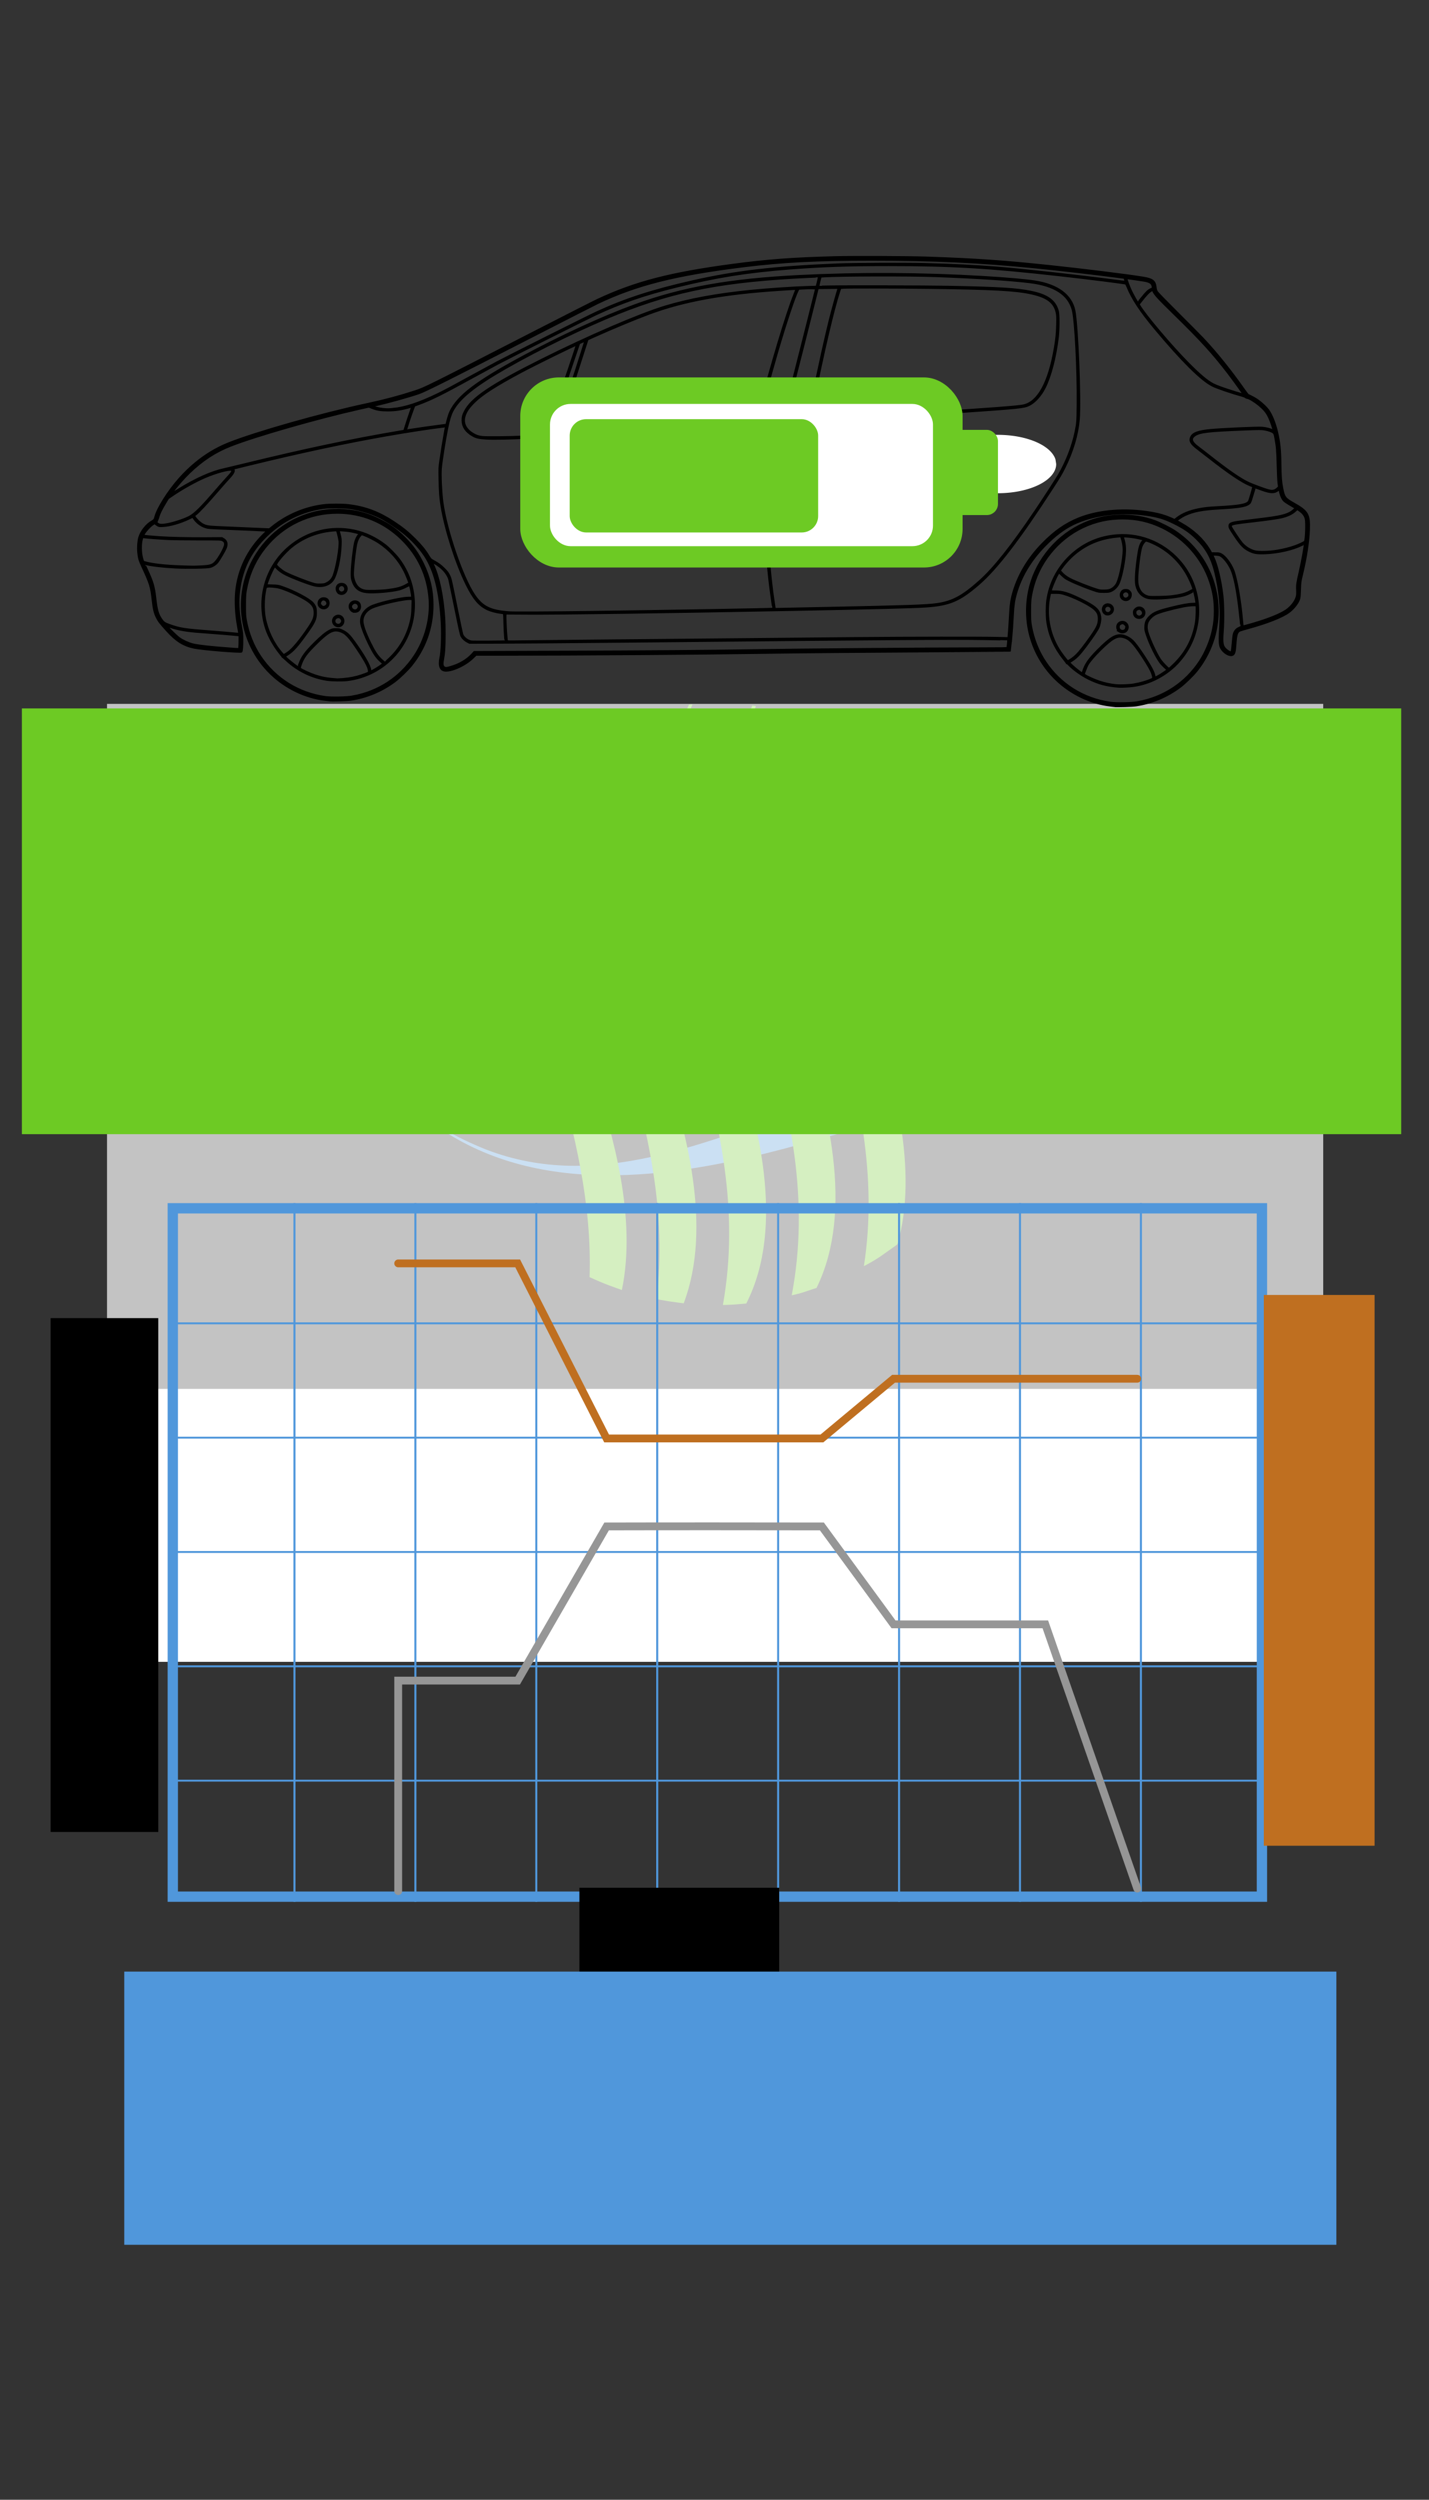 <?xml version="1.0" encoding="UTF-8" standalone="no"?>
<!-- Created with Inkscape (http://www.inkscape.org/) -->

<svg
   xmlns:dc="http://purl.org/dc/elements/1.1/"
   xmlns:cc="http://creativecommons.org/ns#"
   xmlns:rdf="http://www.w3.org/1999/02/22-rdf-syntax-ns#"
   xmlns:svg="http://www.w3.org/2000/svg"
   xmlns="http://www.w3.org/2000/svg"
   xmlns:sodipodi="http://sodipodi.sourceforge.net/DTD/sodipodi-0.dtd"
   xmlns:inkscape="http://www.inkscape.org/namespaces/inkscape"
   width="51.6mm"
   height="90.25mm"
   viewBox="0 0 51.6 90.25"
   id="svg3634"
   version="1.1"
   inkscape:version="0.91 r13725"
   sodipodi:docname="ChargingScreen.svg"
   inkscape:export-filename="C:\Users\satyajit\OneDrive\GreenDot Inc\charging_automobile_battery\business docs\ChargingApp\ChargingScreen.png"
   inkscape:export-xdpi="600"
   inkscape:export-ydpi="600">
  <rect x="0" y="0" width="51.6" height="90.25" fill="#333333" stroke="none"/>
  <defs
     id="defs3636">
    <inkscape:perspective
       sodipodi:type="inkscape:persp3d"
       inkscape:vp_x="1.3547216 : 170.69492 : 1"
       inkscape:vp_y="0 : 999.99997 : 0"
       inkscape:vp_z="197.35593 : 171.14649 : 1"
       inkscape:persp3d-origin="105 : 124.33333 : 1"
       id="perspective4804" />
    <clipPath
       id="clipPath3350"
       clipPathUnits="userSpaceOnUse">
      <path
         inkscape:connector-curvature="0"
         id="path3352"
         d="m 0,1008 1008,0 L 1008,0 0,0 0,1008 Z" />
    </clipPath>
  </defs>
  <sodipodi:namedview
     id="base"
     pagecolor="#ffffff"
     bordercolor="#666666"
     borderopacity="1.0"
     inkscape:pageopacity="0.0"
     inkscape:pageshadow="2"
     inkscape:zoom="2.8776869"
     inkscape:cx="108.26935"
     inkscape:cy="116.34799"
     inkscape:document-units="mm"
     inkscape:current-layer="layer1"
     showgrid="false"
     inkscape:window-width="1920"
     inkscape:window-height="1019"
     inkscape:window-x="-9"
     inkscape:window-y="-9"
     inkscape:window-maximized="1" />
  <g
     inkscape:label="Layer 1"
     inkscape:groupmode="layer"
     id="layer1"
     transform="translate(0,-206.75)">
    <g
       id="g4785"
       transform="matrix(0.282,0,0,0.282,54.235,2.238)">
      <g
         id="g3344"
         inkscape:label="logoblock"
         transform="matrix(0.168,0,0,-0.168,-186.678,951.816)">
        <g
           id="g3346">
          <g
             id="g3348"
             clip-path="url(#clipPath3350)">
            <g
               id="g3354"
               transform="translate(156.94,204.474)">
              <path
                 d="m 0,0 c 0,-16.502 -4.835,-29.835 -14.5,-40.001 -9.668,-10.164 -22.488,-15.243 -38.459,-15.243 -14.595,0 -26.783,4.53 -36.563,13.601 -11.081,10.283 -16.622,23.693 -16.622,40.242 0,16.261 5.617,29.63 16.85,40.1 9.858,9.161 22.352,13.738 37.481,13.738 18.264,0 33.241,-8.177 44.937,-24.536 l -12.842,-7.85 c -8.634,11.306 -19.714,16.966 -33.241,16.966 -10.545,0 -19.371,-3.183 -26.477,-9.534 -8.252,-7.386 -12.38,-17.016 -12.38,-28.884 0,-11.41 3.554,-20.662 10.661,-27.764 7.105,-7.106 16.505,-10.653 28.196,-10.653 18.344,0 30.261,8.737 35.763,26.217 l -38.628,0 0,15.141 L 0,1.54 0,0 Z"
                 style="fill:#71c82d;fill-opacity:1;fill-rule:nonzero;stroke:none"
                 id="path3356"
                 inkscape:connector-curvature="0" />
            </g>
            <g
               id="g3358"
               transform="translate(240.843,206.014)">
              <path
                 d="m 0,0 c 10.621,0 15.934,5.236 15.934,15.701 0,11.222 -5.732,16.827 -17.196,16.827 l -48.37,0 L -49.632,0 0,0 Z m 30.722,-53.836 -16.002,0 -22.459,38.695 -41.893,0 0,-38.695 -13.755,0 0,101.512 65.453,0 c 8.709,0 15.547,-2.876 20.516,-8.626 4.967,-5.75 7.449,-13.529 7.449,-23.342 0,-8.601 -2.026,-15.52 -6.073,-20.756 -3.746,-4.856 -8.903,-7.946 -15.475,-9.251 l 22.239,-39.537 z"
                 style="fill:#71c82d;fill-opacity:1;fill-rule:nonzero;stroke:none"
                 id="path3360"
                 inkscape:connector-curvature="0" />
            </g>
            <g
               id="g3362"
               transform="translate(377.018,152.178)">
              <path
                 d="m 0,0 -86.887,0 0,101.512 83.679,0 0,-15.148 -69.924,0 0,-26.079 48.602,0 0,-15.14 -48.602,0 0,-30.006 L 0,15.139 0,0 Z"
                 style="fill:#71c82d;fill-opacity:1;fill-rule:nonzero;stroke:none"
                 id="path3364"
                 inkscape:connector-curvature="0" />
            </g>
            <g
               id="g3366"
               transform="translate(481.78,152.178)">
              <path
                 d="m 0,0 -86.884,0 0,101.512 83.675,0 0,-15.148 -69.92,0 0,-26.079 48.598,0 0,-15.14 -48.598,0 0,-30.006 L 0,15.139 0,0 Z"
                 style="fill:#71c82d;fill-opacity:1;fill-rule:nonzero;stroke:none"
                 id="path3368"
                 inkscape:connector-curvature="0" />
            </g>
            <g
               id="g3370"
               transform="translate(593.888,152.178)">
              <path
                 d="m 0,0 -17.119,0 -63.351,83.243 0,-83.243 -13.756,0 0,101.512 17.081,0 63.383,-83.29 0,83.29 13.762,0 L 0,0 Z"
                 style="fill:#71c82d;fill-opacity:1;fill-rule:nonzero;stroke:none"
                 id="path3372"
                 inkscape:connector-curvature="0" />
            </g>
            <g
               id="g3374"
               transform="translate(706.558,167.316)">
              <path
                 d="m 0,0 c 8.253,0 15.034,3.259 20.347,9.779 5.31,6.526 7.965,14.9 7.965,25.13 0,10.889 -2.846,19.659 -8.543,26.322 -5.692,6.665 -13.158,9.995 -22.406,9.995 l -39.888,0 L -42.525,0 0,0 Z m -3.783,86.373 c 14.444,0 25.883,-4.699 34.335,-14.098 8.437,-9.388 12.661,-21.984 12.661,-37.783 0,-14.488 -4.47,-26.545 -13.408,-36.175 -8.332,-8.971 -18.648,-13.456 -30.951,-13.456 l -55.136,0 0,101.512 52.499,0 z"
                 style="fill:#71c82d;fill-opacity:1;fill-rule:nonzero;stroke:none"
                 id="path3376"
                 inkscape:connector-curvature="0" />
            </g>
            <g
               id="g3378"
               transform="translate(857.401,203.072)">
              <path
                 d="m 0,0 c 0,11.868 -4.124,21.498 -12.382,28.885 -7.108,6.35 -15.932,9.533 -26.474,9.533 -11.542,0 -20.938,-3.625 -28.198,-10.869 C -74.315,20.306 -77.947,11.124 -77.947,0 c 0,-11.501 3.557,-20.779 10.664,-27.833 7.105,-7.058 16.582,-10.584 28.427,-10.584 11.764,0 21.182,3.548 28.254,10.653 C -3.533,-20.662 0,-11.409 0,0 m 14.328,0 c 0,-16.638 -5.582,-30.104 -16.738,-40.379 -9.779,-8.978 -21.927,-13.464 -36.446,-13.464 -14.676,0 -26.897,4.53 -36.678,13.602 -11.167,10.282 -16.74,23.692 -16.74,40.241 0,16.262 5.657,29.63 16.969,40.101 9.929,9.161 22.083,13.737 36.449,13.737 14.437,0 26.55,-4.576 36.336,-13.737 C 8.712,29.63 14.328,16.262 14.328,0"
                 style="fill:#71c82d;fill-opacity:1;fill-rule:nonzero;stroke:none"
                 id="path3380"
                 inkscape:connector-curvature="0" />
            </g>
            <g
               id="g3382"
               transform="translate(973.742,238.542)">
              <path
                 d="m 0,0 -39.663,0 0,-86.364 -13.754,0 0,86.364 -39.664,0 0,15.147 L 0,15.147 0,0 Z"
                 style="fill:#71c82d;fill-opacity:1;fill-rule:nonzero;stroke:none"
                 id="path3384"
                 inkscape:connector-curvature="0" />
            </g>
            <g
               id="g3386"
               transform="translate(303.625,488.2)">
              <path
                 d="M 0,0 C 0.249,-0.607 0.469,-0.967 0.469,-0.967 79.672,-52.824 182.615,-36.324 271.22,-11.879 324.454,3.33 374.056,15.237 423.724,16.02 c 0,0 1.935,5.178 4.211,12.691 1.992,6.145 3.927,14.339 3.927,14.339 C 381.595,48.389 325.659,32.7 281.649,17.674 201.694,-8.398 118.266,-48.382 33.093,-15.354 22.404,-11.077 10.816,-5.683 -0.415,1.05 -0.415,1.05 -0.25,0.607 0,0"
                 style="fill:#4f95d6;fill-opacity:1;fill-rule:nonzero;stroke:none"
                 id="path3388"
                 inkscape:connector-curvature="0" />
            </g>
            <g
               id="g3390"
               transform="translate(587.223,800.178)">
              <path
                 d="m 0,0 c -0.825,0.289 -1.55,0.503 -1.55,0.503 -17.77,-67.696 -3.839,-144.417 14.881,-212.279 20.534,-71.864 34.935,-135.331 24.298,-204.488 0,0 7.089,3.543 13.249,7.847 6.16,4.303 12.32,8.777 12.32,8.777 16.262,56.311 -2.54,125.385 -20.312,177.435 -23.282,71.385 -57.587,145.894 -41.179,221.587 0,0 -0.882,0.33 -1.707,0.618"
                 style="fill:#71c82d;fill-opacity:1;fill-rule:nonzero;stroke:none"
                 id="path3392"
                 inkscape:connector-curvature="0" />
            </g>
            <g
               id="g3394"
               transform="translate(286.066,545.864)">
              <path
                 d="m 0,0 0.087,-0.552 c 80.072,-57.864 186.851,-41.046 278.199,-15.85 61.887,17.684 117.142,30.781 175.518,27.282 0,0 0.627,7.228 1.137,12.463 0.513,5.236 0.342,12.634 0.342,12.634 C 401.105,47.328 337.563,29.832 288.715,13.149 208.762,-12.923 125.327,-52.898 40.157,-19.874 27.292,-14.729 13,-8.074 -0.119,0.667 L 0,0 Z"
                 style="fill:#4f95d6;fill-opacity:1;fill-rule:nonzero;stroke:none"
                 id="path3396"
                 inkscape:connector-curvature="0" />
            </g>
            <g
               id="g3398"
               transform="translate(540.997,810.937)">
              <path
                 d="m 0,0 c -0.659,0.097 -1.253,0.158 -1.253,0.158 -28.029,-72.825 -13.158,-159.276 7.655,-234.724 21.565,-75.48 36.308,-141.408 22.446,-214.712 0,0 6.402,1.414 9.947,2.678 3.543,1.267 8.945,2.955 8.945,2.955 29.254,59.41 8.285,139.867 -11.787,198.645 -25.652,78.668 -64.609,161.049 -34.421,244.79 0,0 -0.876,0.114 -1.532,0.21"
                 style="fill:#71c82d;fill-opacity:1;fill-rule:nonzero;stroke:none"
                 id="path3400"
                 inkscape:connector-curvature="0" />
            </g>
            <g
               id="g3402"
               transform="translate(283.162,592.346)">
              <path
                 d="m 0,0 c 78.974,-50.491 181.486,-34.167 269.447,-9.899 65.818,18.803 124.922,32.262 187.431,26.253 0,0 -0.654,5.636 -1.537,11.552 -0.881,5.916 -2.386,12.902 -2.446,12.917 C 397.378,55.062 330.67,36.995 279.875,19.652 199.92,-6.42 116.488,-46.403 31.318,-13.379 21.43,-9.421 10.539,-4.464 0.072,1.587"
                 style="fill:#4f95d6;fill-opacity:1;fill-rule:nonzero;stroke:none"
                 id="path3404"
                 inkscape:connector-curvature="0" />
            </g>
            <g
               id="g3406"
               transform="translate(492.647,811.887)">
              <path
                 d="m 0,0 c -0.406,-0.039 -1.142,-0.097 -1.142,-0.097 -34.5,-75.149 -19.12,-166.715 2.809,-246.208 21.229,-74.295 35.842,-139.335 23.074,-211.271 0,0 5.072,0.082 8.337,0.317 3.267,0.237 9.456,0.769 9.456,0.769 30.365,59.555 8.922,140.479 -11.319,199.758 -26.073,79.954 -66.053,163.388 -33.021,248.565 1.04,2.599 2.135,5.554 3.315,8.264 C 1.509,0.097 0.406,0.039 0,0"
                 style="fill:#71c82d;fill-opacity:1;fill-rule:nonzero;stroke:none"
                 id="path3408"
                 inkscape:connector-curvature="0" />
            </g>
            <g
               id="g3410"
               transform="translate(289.048,636.028)">
              <path
                 d="m 0,0 c 76.406,-38.781 170.98,-23.063 252.924,-0.46 65.232,18.636 123.715,32.178 185.605,26.566 0,0 -3.471,8.764 -5.405,13.373 -1.936,4.61 -6.088,12.918 -6.088,12.918 C 373.542,62.475 311.28,45.456 263.356,29.09 183.396,3.018 99.969,-36.962 14.795,-3.937 10.212,-2.103 5.415,-0.055 0.544,2.217"
                 style="fill:#4f95d6;fill-opacity:1;fill-rule:nonzero;stroke:none"
                 id="path3412"
                 inkscape:connector-curvature="0" />
            </g>
            <g
               id="g3414"
               transform="translate(438.714,800.394)">
              <path
                 d="m 0,0 c -34.952,-75.292 -19.477,-167.021 2.525,-246.779 19.586,-68.55 33.532,-129.401 25.547,-194.878 0,0 6.433,-1.144 9.565,-1.65 3.133,-0.504 11.148,-1.515 11.148,-1.515 22.001,58.042 2.16,132.346 -16.711,187.615 -26.073,79.951 -66.049,163.385 -33.024,248.562 1.25,3.126 2.6,6.351 4.053,9.631"
                 style="fill:#71c82d;fill-opacity:1;fill-rule:nonzero;stroke:none"
                 id="path3416"
                 inkscape:connector-curvature="0" />
            </g>
            <g
               id="g3418"
               transform="translate(304.616,680.763)">
              <path
                 d="m 0,0 c 80.93,-24.972 160.204,12.458 236.325,37.278 39.27,13.408 89.056,27.022 134.817,26.076 0,0 7.873,-8.345 11.181,-12.279 C 389.049,43.072 394.624,35.29 394.624,35.29 338.876,37.348 285.228,24.68 225.899,7.729 153.09,-12.355 69.968,-26.901 -1.179,-2.716"
                 style="fill:#4f95d6;fill-opacity:1;fill-rule:nonzero;stroke:none"
                 id="path3420"
                 inkscape:connector-curvature="0" />
            </g>
            <g
               id="g3422"
               transform="translate(378.746,769.864)">
              <path
                 d="m 0,0 c -0.857,-0.619 -1.657,-1.179 -1.657,-1.179 -23.425,-70.784 -8.931,-153.574 11.002,-225.831 16.832,-58.92 29.508,-112.011 27.669,-167.333 0,0 6.95,-3.168 11.424,-4.956 4.475,-1.79 13.188,-4.851 13.188,-4.851 C 72.929,-350 55.564,-286.258 38.897,-237.445 13.857,-160.657 -24.045,-80.063 2.243,1.6 2.243,1.6 0.857,0.618 0,0"
                 style="fill:#71c82d;fill-opacity:1;fill-rule:nonzero;stroke:none"
                 id="path3424"
                 inkscape:connector-curvature="0" />
            </g>
            <g
               id="g3426"
               transform="translate(70.59,93.781)">
              <path
                 d="m 0,0 6.563,-1.84 c -1.006,-3.231 -2.68,-5.632 -5.02,-7.201 -2.339,-1.568 -5.309,-2.354 -8.906,-2.354 -4.452,0 -8.111,1.344 -10.976,4.031 -2.866,2.686 -4.299,6.36 -4.299,11.02 0,4.929 1.441,8.757 4.322,11.486 2.88,2.728 6.67,4.091 11.364,4.091 4.101,0 7.432,-1.07 9.993,-3.213 1.524,-1.264 2.668,-3.083 3.43,-5.453 l -6.7,-1.416 c -0.396,1.537 -1.223,2.747 -2.481,3.637 -1.257,0.89 -2.786,1.334 -4.584,1.334 -2.485,0 -4.502,-0.79 -6.048,-2.364 -1.548,-1.575 -2.322,-4.128 -2.322,-7.656 0,-3.746 0.763,-6.412 2.287,-8 1.524,-1.59 3.506,-2.385 5.945,-2.385 1.799,0 3.346,0.504 4.642,1.514 1.296,1.01 2.226,2.601 2.79,4.769"
                 style="fill:#110f0d;fill-opacity:1;fill-rule:nonzero;stroke:none"
                 id="path3428"
                 inkscape:connector-curvature="0" />
            </g>
            <g
               id="g3430"
               transform="translate(89.734,97.721)">
              <path
                 d="m 0,0 c 0,-3.354 0.877,-5.896 2.63,-7.625 1.753,-1.733 3.979,-2.598 6.677,-2.598 2.698,0 4.912,0.859 6.644,2.577 1.729,1.717 2.595,4.292 2.595,7.727 0,3.395 -0.843,5.926 -2.527,7.596 -1.685,1.67 -3.922,2.506 -6.712,2.506 C 6.517,10.183 4.27,9.337 2.562,7.646 0.854,5.957 0,3.408 0,0 m -6.974,-0.202 c 0,3.016 0.51,5.55 1.532,7.596 0.762,1.509 1.803,2.862 3.122,4.06 1.318,1.198 2.762,2.088 4.333,2.667 2.089,0.782 4.496,1.173 7.226,1.173 4.939,0 8.891,-1.355 11.856,-4.062 2.965,-2.707 4.448,-6.472 4.448,-11.293 0,-4.781 -1.471,-8.522 -4.413,-11.221 -2.943,-2.701 -6.876,-4.052 -11.8,-4.052 -4.984,0 -8.949,1.344 -11.891,4.03 -2.942,2.687 -4.413,6.388 -4.413,11.102"
                 style="fill:#110f0d;fill-opacity:1;fill-rule:nonzero;stroke:none"
                 id="path3432"
                 inkscape:connector-curvature="0" />
            </g>
            <g
               id="g3434"
               transform="translate(121.799,82.891)">
              <path
                 d="m 0,0 0,29.619 6.586,0 13.721,-19.779 0,19.779 6.288,0 L 26.595,0 19.803,0 6.289,19.315 6.289,0 0,0 Z"
                 style="fill:#110f0d;fill-opacity:1;fill-rule:nonzero;stroke:none"
                 id="path3436"
                 inkscape:connector-curvature="0" />
            </g>
            <g
               id="g3438"
               transform="translate(163.467,107.499)">
              <path
                 d="m 0,0 0,-19.617 5.054,0 c 1.89,0 3.254,0.094 4.092,0.283 1.098,0.243 2.009,0.653 2.733,1.232 0.725,0.581 1.314,1.532 1.772,2.86 0.458,1.325 0.686,3.133 0.686,5.424 0,2.289 -0.228,4.047 -0.686,5.272 -0.458,1.226 -1.098,2.182 -1.92,2.869 -0.824,0.688 -1.868,1.151 -3.134,1.393 C 7.653,-0.095 5.8,0 3.042,0 L 0,0 Z m -6.769,5.011 12.371,0 c 2.79,0 4.917,-0.191 6.38,-0.566 1.967,-0.512 3.651,-1.422 5.054,-2.728 1.402,-1.307 2.469,-2.906 3.201,-4.799 0.732,-1.892 1.097,-4.226 1.097,-6.999 0,-2.438 -0.343,-4.539 -1.028,-6.303 -0.838,-2.156 -2.035,-3.898 -3.59,-5.233 -1.175,-1.01 -2.759,-1.798 -4.757,-2.363 -1.494,-0.418 -3.491,-0.628 -5.991,-0.628 l -12.737,0 0,29.619 z"
                 style="fill:#110f0d;fill-opacity:1;fill-rule:nonzero;stroke:none"
                 id="path3440"
                 inkscape:connector-curvature="0" />
            </g>
            <g
               id="g3442"
               transform="translate(191.667,112.51)">
              <path
                 d="m 0,0 6.769,0 0,-16.042 c 0,-2.544 0.084,-4.196 0.252,-4.95 0.289,-1.21 0.979,-2.186 2.068,-2.919 1.091,-0.735 2.581,-1.101 4.471,-1.101 1.921,0 3.369,0.347 4.344,1.04 0.977,0.694 1.564,1.547 1.762,2.557 0.198,1.01 0.297,2.686 0.297,5.03 l 0,16.385 6.769,0 0,-15.557 c 0,-3.555 -0.183,-6.067 -0.549,-7.535 -0.367,-1.469 -1.04,-2.707 -2.024,-3.717 -0.983,-1.009 -2.298,-1.815 -3.944,-2.415 -1.647,-0.599 -3.797,-0.899 -6.449,-0.899 -3.201,0 -5.629,0.327 -7.283,0.98 -1.655,0.653 -2.962,1.501 -3.922,2.546 -0.96,1.042 -1.593,2.138 -1.898,3.283 C 0.221,-21.617 0,-19.112 0,-15.8 L 0,0 Z"
                 style="fill:#110f0d;fill-opacity:1;fill-rule:nonzero;stroke:none"
                 id="path3444"
                 inkscape:connector-curvature="0" />
            </g>
            <g
               id="g3446"
               transform="translate(248.153,93.781)">
              <path
                 d="m 0,0 6.563,-1.84 c -1.006,-3.231 -2.68,-5.632 -5.02,-7.201 -2.34,-1.568 -5.309,-2.354 -8.906,-2.354 -4.452,0 -8.111,1.344 -10.976,4.031 -2.866,2.686 -4.299,6.36 -4.299,11.02 0,4.929 1.44,8.757 4.322,11.486 2.881,2.728 6.669,4.091 11.364,4.091 4.101,0 7.432,-1.07 9.993,-3.213 1.524,-1.264 2.668,-3.083 3.43,-5.453 l -6.7,-1.416 c -0.396,1.537 -1.224,2.747 -2.48,3.637 -1.259,0.89 -2.787,1.334 -4.585,1.334 -2.485,0 -4.501,-0.79 -6.048,-2.364 -1.548,-1.575 -2.323,-4.128 -2.323,-7.656 0,-3.746 0.764,-6.412 2.288,-8 1.524,-1.59 3.506,-2.385 5.945,-2.385 1.799,0 3.347,0.504 4.642,1.514 1.296,1.01 2.226,2.601 2.79,4.769"
                 style="fill:#110f0d;fill-opacity:1;fill-rule:nonzero;stroke:none"
                 id="path3448"
                 inkscape:connector-curvature="0" />
            </g>
            <g
               id="g3450"
               transform="translate(269.241,82.891)">
              <path
                 d="m 0,0 0,24.608 -9.948,0 0,5.011 26.641,0 0,-5.011 -9.924,0 L 6.769,0 0,0 Z"
                 style="fill:#110f0d;fill-opacity:1;fill-rule:nonzero;stroke:none"
                 id="path3452"
                 inkscape:connector-curvature="0" />
            </g>
            <path
               d="m 291.267,112.51 6.769,0 0,-29.619 -6.769,0 0,29.619 z"
               style="fill:#110f0d;fill-opacity:1;fill-rule:nonzero;stroke:none"
               id="path3454"
               inkscape:connector-curvature="0" />
            <g
               id="g3456"
               transform="translate(314.207,82.891)">
              <path
                 d="m 0,0 -11.982,29.619 7.34,0 8.484,-21.921 8.209,21.921 7.18,0 L 7.226,0 0,0 Z"
                 style="fill:#110f0d;fill-opacity:1;fill-rule:nonzero;stroke:none"
                 id="path3458"
                 inkscape:connector-curvature="0" />
            </g>
            <g
               id="g3460"
               transform="translate(338.062,82.891)">
              <path
                 d="m 0,0 0,29.619 24.856,0 0,-5.011 -18.087,0 0,-6.565 16.83,0 0,-4.99 -16.83,0 0,-8.062 18.728,0 L 25.497,0 0,0 Z"
                 style="fill:#110f0d;fill-opacity:1;fill-rule:nonzero;stroke:none"
                 id="path3462"
                 inkscape:connector-curvature="0" />
            </g>
            <g
               id="g3464"
               transform="translate(384.675,82.891)">
              <path
                 d="m 0,0 0,29.619 6.769,0 0,-11.657 13.263,0 0,11.657 6.768,0 0,-29.619 -6.768,0 0,12.951 -13.263,0 L 6.769,0 0,0 Z"
                 style="fill:#110f0d;fill-opacity:1;fill-rule:nonzero;stroke:none"
                 id="path3466"
                 inkscape:connector-curvature="0" />
            </g>
            <g
               id="g3468"
               transform="translate(437.411,94.609)">
              <path
                 d="M 0,0 -4.619,10.989 -9.146,0 0,0 Z m 12.462,-11.719 -7.363,0 -2.927,6.73 -13.399,0 -2.768,-6.73 -7.18,0 13.057,29.619 7.157,0 13.423,-29.619 z"
                 style="fill:#110f0d;fill-opacity:1;fill-rule:nonzero;stroke:none"
                 id="path3470"
                 inkscape:connector-curvature="0" />
            </g>
            <g
               id="g3472"
               transform="translate(454.702,82.891)">
              <path
                 d="m 0,0 0,29.619 6.586,0 13.721,-19.779 0,19.779 6.288,0 L 26.595,0 19.803,0 6.29,19.315 6.29,0 0,0 Z"
                 style="fill:#110f0d;fill-opacity:1;fill-rule:nonzero;stroke:none"
                 id="path3474"
                 inkscape:connector-curvature="0" />
            </g>
            <g
               id="g3476"
               transform="translate(496.37,107.499)">
              <path
                 d="m 0,0 0,-19.617 5.054,0 c 1.89,0 3.256,0.094 4.092,0.283 1.098,0.243 2.01,0.653 2.734,1.232 0.724,0.581 1.314,1.532 1.773,2.86 0.455,1.325 0.684,3.133 0.684,5.424 0,2.289 -0.229,4.047 -0.684,5.272 -0.459,1.226 -1.098,2.182 -1.923,2.869 -0.822,0.688 -1.866,1.151 -3.132,1.393 C 7.653,-0.095 5.8,0 3.042,0 L 0,0 Z m -6.769,5.011 12.372,0 c 2.79,0 4.917,-0.191 6.379,-0.566 1.968,-0.512 3.651,-1.422 5.055,-2.728 1.401,-1.307 2.469,-2.906 3.201,-4.799 0.732,-1.892 1.097,-4.226 1.097,-6.999 0,-2.438 -0.342,-4.539 -1.029,-6.303 -0.839,-2.156 -2.035,-3.898 -3.59,-5.233 -1.174,-1.01 -2.759,-1.798 -4.756,-2.363 -1.494,-0.418 -3.491,-0.628 -5.991,-0.628 l -12.738,0 0,29.619 z"
                 style="fill:#110f0d;fill-opacity:1;fill-rule:nonzero;stroke:none"
                 id="path3478"
                 inkscape:connector-curvature="0" />
            </g>
            <g
               id="g3480"
               transform="translate(522.901,92.528)">
              <path
                 d="m 0,0 6.585,0.566 c 0.396,-1.955 1.201,-3.387 2.412,-4.303 1.211,-0.916 2.848,-1.374 4.906,-1.374 2.178,0 3.822,0.407 4.928,1.222 1.106,0.815 1.658,1.767 1.658,2.859 0,0.7 -0.233,1.298 -0.698,1.788 -0.466,0.491 -1.276,0.92 -2.436,1.283 -0.793,0.242 -2.599,0.672 -5.42,1.293 C 8.308,4.129 5.763,5.105 4.298,6.264 2.241,7.892 1.211,9.88 1.211,12.223 c 0,1.507 0.483,2.919 1.452,4.233 0.969,1.313 2.363,2.313 4.185,2.999 1.822,0.687 4.021,1.031 6.597,1.031 4.207,0 7.374,-0.815 9.501,-2.445 2.128,-1.63 3.243,-3.805 3.35,-6.525 l -6.769,-0.261 c -0.289,1.518 -0.91,2.615 -1.864,3.282 -0.953,0.666 -2.382,0.999 -4.287,0.999 -1.966,0 -3.506,-0.357 -4.619,-1.071 -0.717,-0.457 -1.074,-1.069 -1.074,-1.838 0,-0.7 0.336,-1.3 1.006,-1.799 0.854,-0.632 2.928,-1.292 6.22,-1.978 3.293,-0.688 5.728,-1.399 7.306,-2.133 1.578,-0.734 2.811,-1.736 3.704,-3.01 0.892,-1.271 1.339,-2.845 1.339,-4.718 0,-1.696 -0.535,-3.286 -1.603,-4.767 -1.066,-1.482 -2.575,-2.582 -4.526,-3.302 -1.952,-0.721 -4.384,-1.081 -7.296,-1.081 -4.237,0 -7.493,0.865 -9.763,2.596 C 1.799,-5.835 0.441,-3.313 0,0"
                 style="fill:#110f0d;fill-opacity:1;fill-rule:nonzero;stroke:none"
                 id="path3482"
                 inkscape:connector-curvature="0" />
            </g>
            <path
               d="m 556.247,96.468 12.622,0 0,-5.677 -12.622,0 0,5.677 z"
               style="fill:#110f0d;fill-opacity:1;fill-rule:nonzero;stroke:none"
               id="path3484"
               inkscape:connector-curvature="0" />
            <g
               id="g3486"
               transform="translate(573.834,82.891)">
              <path
                 d="m 0,0 0,29.619 22.981,0 0,-5.011 -16.213,0 0,-7.009 13.997,0 0,-5.012 -13.997,0 L 6.768,0 0,0 Z"
                 style="fill:#110f0d;fill-opacity:1;fill-rule:nonzero;stroke:none"
                 id="path3488"
                 inkscape:connector-curvature="0" />
            </g>
            <g
               id="g3490"
               transform="translate(610.357,99.984)">
              <path
                 d="m 0,0 5.009,0 c 3.246,0 5.274,0.12 6.082,0.362 0.807,0.242 1.44,0.659 1.899,1.252 0.455,0.594 0.684,1.334 0.684,2.223 0,0.998 -0.3,1.802 -0.903,2.415 C 12.169,6.864 11.319,7.251 10.222,7.414 9.674,7.48 8.027,7.515 5.283,7.515 L 0,7.515 0,0 Z m -6.769,-17.094 0,29.619 14.248,0 c 3.583,0 6.184,-0.266 7.808,-0.797 1.625,-0.534 2.924,-1.48 3.9,-2.839 C 20.16,7.528 20.65,5.971 20.65,4.221 20.65,2 19.91,0.164 18.431,-1.283 c -1.478,-1.449 -3.688,-2.362 -6.63,-2.738 1.461,-0.754 2.671,-1.583 3.623,-2.486 0.954,-0.902 2.237,-2.505 3.854,-4.806 l 4.093,-5.781 -8.096,0 -4.892,6.446 c -1.738,2.304 -2.928,3.754 -3.569,4.355 -0.639,0.599 -1.319,1.01 -2.036,1.231 -0.715,0.222 -1.85,0.333 -3.406,0.333 l -1.372,0 0,-12.365 -6.769,0 z"
                 style="fill:#110f0d;fill-opacity:1;fill-rule:nonzero;stroke:none"
                 id="path3492"
                 inkscape:connector-curvature="0" />
            </g>
            <g
               id="g3494"
               transform="translate(638.558,82.891)">
              <path
                 d="m 0,0 0,29.619 24.856,0 0,-5.011 -18.087,0 0,-6.565 16.83,0 0,-4.99 -16.83,0 0,-8.062 18.728,0 L 25.497,0 0,0 Z"
                 style="fill:#110f0d;fill-opacity:1;fill-rule:nonzero;stroke:none"
                 id="path3496"
                 inkscape:connector-curvature="0" />
            </g>
            <g
               id="g3498"
               transform="translate(670.966,82.891)">
              <path
                 d="m 0,0 0,29.619 24.856,0 0,-5.011 -18.087,0 0,-6.565 16.829,0 0,-4.99 -16.829,0 0,-8.062 18.727,0 L 25.496,0 0,0 Z"
                 style="fill:#110f0d;fill-opacity:1;fill-rule:nonzero;stroke:none"
                 id="path3500"
                 inkscape:connector-curvature="0" />
            </g>
            <g
               id="g3502"
               transform="translate(739.005,93.781)">
              <path
                 d="m 0,0 6.563,-1.84 c -1.008,-3.231 -2.679,-5.632 -5.02,-7.201 -2.341,-1.568 -5.31,-2.354 -8.907,-2.354 -4.451,0 -8.11,1.344 -10.976,4.031 -2.867,2.686 -4.3,6.36 -4.3,11.02 0,4.929 1.442,8.757 4.323,11.486 2.881,2.728 6.669,4.091 11.365,4.091 4.1,0 7.432,-1.07 9.993,-3.213 1.523,-1.264 2.667,-3.083 3.431,-5.453 L -0.229,9.151 c -0.397,1.537 -1.224,2.747 -2.482,3.637 -1.257,0.89 -2.785,1.334 -4.584,1.334 -2.486,0 -4.502,-0.79 -6.049,-2.364 -1.547,-1.575 -2.32,-4.128 -2.32,-7.656 0,-3.746 0.763,-6.412 2.287,-8 1.523,-1.59 3.506,-2.385 5.945,-2.385 1.799,0 3.347,0.504 4.643,1.514 C -1.495,-3.759 -0.565,-2.168 0,0"
                 style="fill:#110f0d;fill-opacity:1;fill-rule:nonzero;stroke:none"
                 id="path3504"
                 inkscape:connector-curvature="0" />
            </g>
            <g
               id="g3506"
               transform="translate(752.568,82.891)">
              <path
                 d="m 0,0 0,29.619 6.77,0 0,-11.657 13.261,0 0,11.657 6.77,0 0,-29.619 -6.77,0 0,12.951 -13.261,0 L 6.77,0 0,0 Z"
                 style="fill:#110f0d;fill-opacity:1;fill-rule:nonzero;stroke:none"
                 id="path3508"
                 inkscape:connector-curvature="0" />
            </g>
            <g
               id="g3510"
               transform="translate(805.306,94.609)">
              <path
                 d="M 0,0 -4.621,10.989 -9.147,0 0,0 Z m 12.462,-11.719 -7.363,0 -2.927,6.73 -13.401,0 -2.768,-6.73 -7.179,0 13.058,29.619 7.155,0 13.425,-29.619 z"
                 style="fill:#110f0d;fill-opacity:1;fill-rule:nonzero;stroke:none"
                 id="path3512"
                 inkscape:connector-curvature="0" />
            </g>
            <g
               id="g3514"
               transform="translate(829.319,99.984)">
              <path
                 d="m 0,0 5.008,0 c 3.247,0 5.274,0.12 6.082,0.362 0.807,0.242 1.442,0.659 1.898,1.252 0.458,0.594 0.687,1.334 0.687,2.223 0,0.998 -0.301,1.802 -0.904,2.415 C 12.169,6.864 11.319,7.251 10.223,7.414 9.674,7.48 8.026,7.515 5.282,7.515 L 0,7.515 0,0 Z m -6.769,-17.094 0,29.619 14.247,0 c 3.583,0 6.186,-0.266 7.808,-0.797 1.624,-0.534 2.924,-1.48 3.901,-2.839 0.974,-1.361 1.462,-2.918 1.462,-4.668 0,-2.221 -0.741,-4.057 -2.219,-5.504 -1.478,-1.449 -3.688,-2.362 -6.63,-2.738 1.462,-0.754 2.671,-1.583 3.623,-2.486 0.954,-0.902 2.237,-2.505 3.854,-4.806 l 4.094,-5.781 -8.098,0 -4.89,6.446 c -1.738,2.304 -2.929,3.754 -3.57,4.355 -0.639,0.599 -1.318,1.01 -2.035,1.231 -0.715,0.222 -1.85,0.333 -3.406,0.333 l -1.372,0 0,-12.365 -6.769,0 z"
                 style="fill:#110f0d;fill-opacity:1;fill-rule:nonzero;stroke:none"
                 id="path3516"
                 inkscape:connector-curvature="0" />
            </g>
            <g
               id="g3518"
               transform="translate(873.114,93.781)">
              <path
                 d="m 0,0 0,4.989 14.59,0 0,-11.798 c -1.418,-1.211 -3.472,-2.279 -6.162,-3.2 -2.693,-0.924 -5.417,-1.386 -8.177,-1.386 -3.506,0 -6.563,0.649 -9.169,1.952 -2.606,1.297 -4.566,3.157 -5.877,5.575 -1.312,2.416 -1.966,5.048 -1.966,7.889 0,3.083 0.732,5.825 2.195,8.221 1.462,2.397 3.605,4.237 6.425,5.516 2.151,0.982 4.826,1.475 8.028,1.475 4.161,0 7.412,-0.771 9.752,-2.312 2.34,-1.543 3.845,-3.676 4.515,-6.396 L 7.431,9.413 c -0.472,1.455 -1.36,2.605 -2.663,3.445 -1.303,0.843 -2.929,1.264 -4.881,1.264 -2.959,0 -5.31,-0.828 -7.056,-2.485 -1.745,-1.657 -2.618,-4.115 -2.618,-7.374 0,-3.516 0.885,-6.152 2.652,-7.91 1.769,-1.756 4.085,-2.636 6.951,-2.636 1.418,0 2.84,0.247 4.266,0.737 1.425,0.492 2.648,1.089 3.672,1.787 L 7.754,0 0,0 Z"
                 style="fill:#110f0d;fill-opacity:1;fill-rule:nonzero;stroke:none"
                 id="path3520"
                 inkscape:connector-curvature="0" />
            </g>
            <path
               d="m 894.912,112.51 6.77,0 0,-29.619 -6.77,0 0,29.619 z"
               style="fill:#110f0d;fill-opacity:1;fill-rule:nonzero;stroke:none"
               id="path3522"
               inkscape:connector-curvature="0" />
            <g
               id="g3524"
               transform="translate(909.369,82.891)">
              <path
                 d="m 0,0 0,29.619 6.584,0 13.721,-19.779 0,19.779 6.289,0 L 26.594,0 19.802,0 6.287,19.315 6.287,0 0,0 Z"
                 style="fill:#110f0d;fill-opacity:1;fill-rule:nonzero;stroke:none"
                 id="path3526"
                 inkscape:connector-curvature="0" />
            </g>
            <g
               id="g3528"
               transform="translate(959.886,93.781)">
              <path
                 d="m 0,0 0,4.989 14.589,0 0,-11.798 c -1.417,-1.211 -3.472,-2.279 -6.162,-3.2 -2.691,-0.924 -5.417,-1.386 -8.175,-1.386 -3.507,0 -6.563,0.649 -9.169,1.952 -2.608,1.297 -4.567,3.157 -5.879,5.575 -1.31,2.416 -1.966,5.048 -1.966,7.889 0,3.083 0.733,5.825 2.197,8.221 1.462,2.397 3.604,4.237 6.424,5.516 2.151,0.982 4.827,1.475 8.027,1.475 4.162,0 7.412,-0.771 9.753,-2.312 2.339,-1.543 3.845,-3.676 4.516,-6.396 L 7.433,9.413 c -0.474,1.455 -1.362,2.605 -2.664,3.445 -1.305,0.843 -2.931,1.264 -4.883,1.264 -2.959,0 -5.309,-0.828 -7.056,-2.485 -1.744,-1.657 -2.618,-4.115 -2.618,-7.374 0,-3.516 0.885,-6.152 2.653,-7.91 1.769,-1.756 4.086,-2.636 6.952,-2.636 1.418,0 2.838,0.247 4.265,0.737 1.425,0.492 2.647,1.089 3.67,1.787 L 7.752,0 0,0 Z"
                 style="fill:#110f0d;fill-opacity:1;fill-rule:nonzero;stroke:none"
                 id="path3530"
                 inkscape:connector-curvature="0" />
            </g>
          </g>
        </g>
      </g>
      <rect
         y="815.336"
         x="-178.618"
         height="122.634"
         width="155.728"
         id="rect3549"
         style="fill:#ffffff;fill-opacity:0.707;stroke:none;stroke-width:2;stroke-linejoin:round;stroke-miterlimit:4;stroke-dasharray:none;stroke-opacity:1" />
      <rect
         y="903.037"
         x="-178.618"
         height="34.933"
         width="155.728"
         id="rect4783"
         style="fill:#ffffff;fill-opacity:1;stroke:none;stroke-width:2.271;stroke-linejoin:round;stroke-miterlimit:4;stroke-dasharray:none;stroke-opacity:1" />
    </g>
    <g
       id="g4179"
       transform="matrix(0.246,0,0,0.246,-54.528,216.42)">
      <path
         inkscape:connector-curvature="0"
         id="path4173"
         d="m 385.338,64.322 c -0.092,-0.013 -0.405,-0.051 -0.696,-0.084 -2.892,-0.329 -5.777,-1.71 -7.955,-3.807 -3.456,-3.327 -4.945,-8.119 -4.006,-12.891 0.808,-4.111 3.637,-7.798 7.452,-9.715 1.855,-0.932 3.691,-1.39 5.846,-1.458 1.828,-0.058 3.579,0.212 5.175,0.796 0.77,0.282 2.221,1.01 2.897,1.454 4.792,3.145 7.179,8.806 6.09,14.447 -0.425,2.203 -1.437,4.352 -2.893,6.146 -0.537,0.662 -1.702,1.787 -2.365,2.286 -1.901,1.429 -4.116,2.362 -6.455,2.719 -0.555,0.085 -2.715,0.159 -3.09,0.107 z m 3.305,-0.577 c 3.815,-0.683 7.047,-2.808 9.15,-6.016 0.849,-1.295 1.6,-3.12 1.903,-4.623 0.214,-1.063 0.274,-1.662 0.274,-2.753 0,-1.553 -0.2,-2.793 -0.689,-4.278 -1.139,-3.457 -3.732,-6.394 -7.04,-7.974 -1.875,-0.896 -3.715,-1.315 -5.79,-1.318 -2.088,-0.004 -3.994,0.417 -5.846,1.291 -3.741,1.765 -6.564,5.293 -7.454,9.316 -0.249,1.126 -0.284,1.499 -0.282,3.019 0.001,1.263 0.018,1.54 0.131,2.171 0.337,1.894 1.061,3.714 2.092,5.261 2.189,3.285 5.606,5.425 9.551,5.981 0.904,0.127 3.097,0.086 4.001,-0.076 z m -2.776,-2.264 c -1.749,-0.132 -3.016,-0.471 -4.454,-1.192 -1.043,-0.523 -2.179,-1.336 -2.862,-2.05 -0.12,-0.125 -0.239,-0.214 -0.264,-0.198 -0.026,0.016 -0.047,0.004 -0.047,-0.027 0,-0.031 -0.178,-0.277 -0.396,-0.546 -1.371,-1.695 -2.164,-3.475 -2.467,-5.536 -0.114,-0.775 -0.114,-2.301 0,-3.119 0.344,-2.464 1.508,-4.738 3.319,-6.48 1.94,-1.866 4.281,-2.9 6.999,-3.091 3.615,-0.254 7.145,1.31 9.434,4.179 3.148,3.946 3.222,9.607 0.178,13.626 -0.565,0.746 -1.057,1.27 -1.692,1.8 -1.639,1.371 -3.548,2.234 -5.577,2.52 -0.612,0.086 -1.743,0.145 -2.171,0.113 z m 2.283,-0.352 c 0.771,-0.133 1.641,-0.374 2.283,-0.633 0.567,-0.228 0.575,-0.251 0.36,-0.911 -0.161,-0.496 -0.663,-1.375 -1.511,-2.649 -1.303,-1.957 -1.866,-2.52 -2.742,-2.745 -0.924,-0.237 -1.605,0.141 -3.364,1.865 -0.839,0.822 -1.57,1.673 -1.852,2.152 -0.085,0.145 -0.252,0.527 -0.371,0.85 l -0.216,0.586 0.129,0.1 c 0.277,0.213 1.405,0.727 2.114,0.963 0.788,0.263 1.608,0.444 2.386,0.529 0.685,0.074 2.039,0.023 2.784,-0.105 z m 3.953,-1.47 c 0.199,-0.124 0.493,-0.322 0.653,-0.438 l 0.291,-0.212 -0.398,-0.366 c -0.219,-0.201 -0.493,-0.484 -0.608,-0.629 -0.612,-0.769 -1.624,-2.831 -2.082,-4.244 -0.188,-0.579 -0.203,-0.676 -0.184,-1.137 0.026,-0.623 0.188,-0.991 0.626,-1.427 0.591,-0.588 1.188,-0.839 3.173,-1.331 1.551,-0.385 2.522,-0.56 3.164,-0.571 0.358,-0.006 0.543,-0.03 0.543,-0.071 0,-0.208 -0.31,-1.733 -0.366,-1.795 -0.01,-0.011 -0.227,0.094 -0.484,0.234 -0.256,0.14 -0.685,0.318 -0.953,0.395 -1.225,0.355 -4.102,0.588 -5.152,0.418 -0.948,-0.154 -1.628,-0.824 -1.868,-1.839 -0.154,-0.653 -0.076,-2.125 0.225,-4.226 0.207,-1.449 0.36,-1.924 0.755,-2.347 0.081,-0.087 0.131,-0.169 0.11,-0.182 -0.09,-0.056 -0.969,-0.257 -1.455,-0.333 -0.602,-0.095 -1.614,-0.175 -1.614,-0.128 0,0.017 0.064,0.265 0.142,0.55 0.18,0.658 0.226,1.398 0.139,2.248 -0.157,1.535 -0.581,3.433 -0.921,4.126 -0.24,0.489 -0.669,0.902 -1.127,1.086 -0.278,0.112 -0.414,0.128 -1.044,0.127 -0.71,-0.002 -0.738,-0.007 -1.475,-0.256 -1.627,-0.551 -3.597,-1.394 -4.155,-1.778 -0.148,-0.102 -0.423,-0.341 -0.61,-0.531 l -0.341,-0.346 -0.253,0.455 c -0.354,0.637 -0.932,2.063 -0.932,2.302 0,0.057 0.148,0.074 0.654,0.074 1.051,6.3e-4 1.88,0.25 3.613,1.085 2.3,1.109 2.879,1.637 2.999,2.735 0.044,0.399 -0.088,1.087 -0.289,1.513 -0.288,0.609 -1.694,2.591 -2.625,3.702 -0.444,0.53 -0.828,0.867 -1.356,1.193 l -0.337,0.208 0.438,0.42 c 0.451,0.433 1.393,1.167 1.501,1.169 0.033,6.7e-4 0.091,-0.099 0.127,-0.221 0.322,-1.074 0.867,-1.865 2.232,-3.235 1.811,-1.819 2.602,-2.284 3.579,-2.108 0.441,0.08 1.028,0.386 1.411,0.736 0.353,0.323 0.975,1.153 1.768,2.362 0.997,1.519 1.417,2.325 1.51,2.897 l 0.038,0.235 0.288,-0.146 c 0.158,-0.08 0.45,-0.247 0.65,-0.372 z m -6.107,-6.27 c -0.226,-0.138 -0.351,-0.378 -0.351,-0.673 0,-0.789 1.034,-1.053 1.45,-0.37 0.208,0.341 0.09,0.829 -0.252,1.04 -0.235,0.145 -0.612,0.147 -0.848,0.003 z m 0.835,-0.272 c 0.057,-0.057 0.117,-0.207 0.134,-0.333 0.028,-0.207 0.012,-0.248 -0.166,-0.426 -0.218,-0.218 -0.392,-0.248 -0.654,-0.112 -0.199,0.103 -0.277,0.24 -0.277,0.484 0,0.498 0.607,0.742 0.963,0.387 z m 1.615,-1.844 c -0.23,-0.14 -0.351,-0.379 -0.351,-0.693 0,-0.201 0.034,-0.29 0.17,-0.445 0.626,-0.713 1.702,-0.014 1.296,0.842 -0.183,0.385 -0.73,0.531 -1.115,0.296 z m 0.751,-0.206 c 0.287,-0.181 0.308,-0.569 0.045,-0.832 -0.21,-0.21 -0.388,-0.239 -0.647,-0.105 -0.199,0.103 -0.277,0.24 -0.277,0.484 0,0.233 0.13,0.423 0.355,0.52 0.185,0.08 0.318,0.063 0.524,-0.067 z m -5.317,-0.295 c -0.478,-0.291 -0.458,-1.054 0.034,-1.308 0.501,-0.259 1.118,0.093 1.118,0.638 6.1e-4,0.59 -0.656,0.972 -1.152,0.669 z m 0.767,-0.276 c 0.12,-0.12 0.163,-0.216 0.163,-0.366 0,-0.469 -0.586,-0.709 -0.908,-0.373 -0.322,0.336 -0.085,0.902 0.379,0.902 0.151,0 0.246,-0.042 0.366,-0.163 z m 1.892,-1.832 c -0.354,-0.19 -0.482,-0.614 -0.3,-0.996 0.139,-0.294 0.372,-0.416 0.737,-0.389 0.262,0.019 0.326,0.049 0.487,0.225 0.156,0.17 0.186,0.245 0.185,0.468 -5.6e-4,0.624 -0.572,0.981 -1.11,0.692 z m 0.725,-0.276 c 0.137,-0.122 0.173,-0.2 0.173,-0.367 0,-0.492 -0.562,-0.718 -0.913,-0.366 -0.15,0.15 -0.166,0.196 -0.138,0.404 0.062,0.464 0.531,0.64 0.878,0.33 z m 6.776,9.745 c 1.745,-1.73 2.771,-3.714 3.163,-6.117 0.105,-0.64 0.145,-2.365 0.058,-2.452 -0.095,-0.094 -1.123,-0.029 -1.846,0.118 -1.833,0.371 -3.62,0.869 -4.175,1.162 -0.486,0.257 -0.986,0.777 -1.139,1.184 -0.15,0.4 -0.16,0.862 -0.032,1.359 0.245,0.945 1.221,3.092 1.843,4.056 0.302,0.468 1.194,1.397 1.343,1.399 0.037,5.6e-4 0.39,-0.319 0.784,-0.709 z M 378.706,57.565 c 0.438,-0.252 0.91,-0.656 1.32,-1.13 0.545,-0.631 1.579,-2.021 2.152,-2.893 0.608,-0.927 0.766,-1.348 0.766,-2.048 0,-0.607 -0.164,-0.971 -0.633,-1.402 -0.722,-0.664 -3.047,-1.812 -4.537,-2.242 -0.418,-0.12 -0.606,-0.142 -1.231,-0.142 l -0.737,0 -0.091,0.431 c -0.569,2.683 -0.084,5.5 1.353,7.856 0.366,0.6 1.232,1.734 1.325,1.734 0.015,0 0.157,-0.074 0.313,-0.164 z m 15.011,-9.383 c 1.195,-0.157 1.855,-0.329 2.494,-0.65 0.315,-0.158 0.586,-0.309 0.603,-0.336 0.058,-0.094 -0.277,-0.961 -0.681,-1.763 -1.039,-2.062 -2.701,-3.739 -4.749,-4.79 -0.75,-0.385 -1.391,-0.631 -1.544,-0.593 -0.171,0.043 -0.491,0.473 -0.631,0.849 -0.237,0.632 -0.613,3.575 -0.613,4.792 0,0.693 0.09,1.106 0.346,1.585 0.275,0.517 0.742,0.862 1.339,0.989 0.358,0.076 2.643,0.021 3.437,-0.083 z m -9.011,-0.985 c 0.379,-0.176 0.719,-0.503 0.906,-0.872 0.443,-0.874 0.98,-3.607 0.978,-4.983 -5.6e-4,-0.538 -0.137,-1.273 -0.33,-1.781 l -0.06,-0.158 -0.431,0.037 c -2.349,0.201 -4.244,0.912 -5.997,2.249 -0.811,0.619 -1.631,1.463 -2.233,2.298 l -0.314,0.437 0.21,0.256 c 0.281,0.343 0.744,0.7 1.25,0.963 0.812,0.423 2.937,1.263 4.024,1.592 0.39,0.118 0.55,0.136 1.071,0.123 0.524,-0.013 0.658,-0.036 0.927,-0.161 z m -114.611,16.29 c -0.092,-0.013 -0.405,-0.051 -0.696,-0.084 -2.892,-0.329 -5.777,-1.71 -7.955,-3.807 -4.852,-4.672 -5.687,-12.131 -1.987,-17.762 1.995,-3.036 5.045,-5.156 8.606,-5.981 1.663,-0.385 3.749,-0.439 5.495,-0.142 1.333,0.227 2.438,0.593 3.774,1.25 1.482,0.729 2.63,1.553 3.771,2.709 1.145,1.16 1.891,2.214 2.634,3.723 0.955,1.94 1.417,3.921 1.417,6.072 0,3.312 -1.076,6.356 -3.149,8.91 -0.537,0.662 -1.702,1.787 -2.365,2.286 -1.901,1.429 -4.116,2.362 -6.455,2.719 -0.555,0.085 -2.715,0.159 -3.09,0.107 z m 3.305,-0.577 c 3.789,-0.678 6.993,-2.771 9.102,-5.945 1.598,-2.405 2.414,-5.473 2.209,-8.301 -0.252,-3.476 -1.648,-6.481 -4.129,-8.89 -2.563,-2.488 -5.826,-3.82 -9.374,-3.826 -2.088,-0.004 -3.994,0.417 -5.846,1.291 -3.741,1.765 -6.564,5.293 -7.454,9.316 -0.249,1.126 -0.284,1.499 -0.282,3.019 0.001,1.263 0.018,1.54 0.131,2.171 0.337,1.894 1.061,3.714 2.092,5.261 2.189,3.285 5.606,5.425 9.551,5.981 0.904,0.127 3.097,0.086 4.001,-0.076 z m -3.678,-2.431 c -2.273,-0.329 -4.409,-1.371 -6.101,-2.977 -0.223,-0.211 -0.429,-0.384 -0.459,-0.384 -0.03,0 -0.054,-0.022 -0.054,-0.049 0,-0.027 -0.18,-0.271 -0.399,-0.543 -0.837,-1.035 -1.613,-2.425 -1.985,-3.556 -1.429,-4.341 -0.083,-9.103 3.402,-12.032 2.658,-2.234 6.11,-3.097 9.519,-2.381 1.609,0.338 3.207,1.094 4.578,2.166 0.55,0.43 1.566,1.471 1.99,2.04 1.458,1.953 2.213,4.24 2.213,6.701 0,5.648 -4.172,10.353 -9.797,11.048 -0.649,0.08 -2.254,0.063 -2.907,-0.032 z m 2.293,-0.134 c 0.949,-0.072 1.91,-0.265 2.729,-0.549 0.852,-0.295 1.055,-0.384 1.062,-0.466 0.047,-0.547 -0.317,-1.293 -1.511,-3.102 -1.419,-2.148 -1.916,-2.667 -2.806,-2.926 -0.963,-0.28 -1.703,0.135 -3.568,2.003 -1.349,1.351 -1.766,1.935 -2.126,2.978 -0.124,0.359 -0.138,0.452 -0.08,0.522 0.132,0.16 1.445,0.765 2.192,1.011 1.057,0.348 1.775,0.476 3.245,0.579 0.061,0.004 0.45,-0.018 0.863,-0.049 z m 5.064,-1.644 c 0.262,-0.163 0.559,-0.367 0.662,-0.453 l 0.187,-0.158 -0.452,-0.408 c -0.58,-0.524 -0.976,-1.12 -1.647,-2.485 -0.559,-1.135 -1.034,-2.345 -1.144,-2.911 -0.199,-1.023 0.324,-2 1.369,-2.554 0.881,-0.468 4.379,-1.303 5.524,-1.319 0.569,-0.008 0.57,-0.008 0.57,-0.147 2.8e-4,-0.297 -0.242,-1.522 -0.328,-1.662 -0.035,-0.056 -0.172,-0.007 -0.596,0.211 -0.303,0.156 -0.749,0.334 -0.991,0.394 -1.205,0.301 -3.673,0.509 -4.728,0.397 -1.168,-0.123 -1.787,-0.635 -2.133,-1.765 -0.08,-0.259 -0.1,-0.496 -0.094,-1.083 0.011,-1.084 0.28,-3.497 0.495,-4.44 0.095,-0.417 0.349,-0.937 0.548,-1.123 0.08,-0.074 0.145,-0.153 0.145,-0.176 0,-0.047 -1.017,-0.296 -1.559,-0.382 -0.199,-0.032 -0.628,-0.074 -0.954,-0.094 l -0.592,-0.036 0.166,0.634 c 0.161,0.615 0.165,0.664 0.137,1.581 -0.056,1.86 -0.58,4.254 -1.1,5.033 -0.544,0.814 -1.595,1.134 -2.789,0.849 -0.83,-0.198 -3.162,-1.092 -4.177,-1.6 -0.543,-0.272 -1.032,-0.625 -1.342,-0.97 l -0.255,-0.284 -0.152,0.24 c -0.318,0.502 -0.909,1.89 -1.042,2.447 l -0.035,0.147 0.849,0.023 c 0.8,0.022 0.883,0.035 1.443,0.226 1.78,0.607 4.03,1.798 4.515,2.389 0.375,0.457 0.458,0.717 0.455,1.411 -0.004,0.937 -0.191,1.353 -1.312,2.921 -1.371,1.919 -2.02,2.655 -2.775,3.147 l -0.512,0.334 0.38,0.353 c 0.371,0.344 1.512,1.234 1.583,1.234 0.019,0 0.105,-0.194 0.19,-0.431 0.382,-1.068 0.878,-1.759 2.225,-3.104 1.007,-1.005 1.697,-1.572 2.254,-1.851 0.39,-0.196 0.445,-0.208 0.926,-0.206 0.49,0.002 0.533,0.012 0.998,0.243 0.603,0.299 0.988,0.671 1.647,1.592 1.465,2.049 2.294,3.5 2.371,4.149 l 0.032,0.271 0.283,-0.143 c 0.155,-0.079 0.497,-0.276 0.758,-0.439 z m -6.183,-6.219 c -0.5,-0.334 -0.488,-1.012 0.023,-1.324 0.517,-0.315 1.152,0.054 1.152,0.671 0,0.631 -0.659,0.998 -1.174,0.653 z m 0.723,-0.187 c 0.071,-0.05 0.165,-0.175 0.208,-0.278 0.067,-0.161 0.067,-0.214 0,-0.375 -0.095,-0.226 -0.284,-0.369 -0.49,-0.369 -0.451,0 -0.735,0.449 -0.525,0.829 0.15,0.27 0.557,0.368 0.807,0.194 z m 1.844,-1.841 c -0.158,-0.058 -0.387,-0.314 -0.45,-0.503 -0.214,-0.648 0.439,-1.209 1.09,-0.937 0.537,0.225 0.558,1.121 0.033,1.392 -0.163,0.084 -0.506,0.108 -0.673,0.047 z m 0.606,-0.274 c 0.071,-0.05 0.165,-0.175 0.208,-0.278 0.146,-0.35 -0.132,-0.744 -0.526,-0.744 -0.24,0 -0.567,0.304 -0.567,0.527 0,0.459 0.52,0.751 0.884,0.496 z m -5.204,-0.267 c -0.743,-0.323 -0.516,-1.424 0.294,-1.424 0.474,0 0.741,0.265 0.74,0.735 -5e-4,0.565 -0.522,0.912 -1.034,0.689 z m 0.676,-0.314 c 0.173,-0.163 0.209,-0.349 0.111,-0.583 -0.093,-0.224 -0.391,-0.384 -0.611,-0.329 -0.194,0.049 -0.366,0.257 -0.404,0.488 -0.029,0.178 -0.009,0.225 0.171,0.405 0.18,0.18 0.227,0.2 0.405,0.171 0.111,-0.018 0.258,-0.086 0.328,-0.152 z m 1.932,-1.802 c -0.361,-0.163 -0.524,-0.731 -0.314,-1.087 0.29,-0.492 1.117,-0.434 1.337,0.094 0.265,0.634 -0.397,1.276 -1.024,0.994 z m 0.592,-0.224 c 0.421,-0.218 0.316,-0.879 -0.157,-0.994 -0.212,-0.052 -0.5,0.099 -0.587,0.308 -0.103,0.246 -0.052,0.461 0.147,0.629 0.187,0.157 0.369,0.175 0.596,0.058 z m 6.733,9.792 c 1.671,-1.59 2.735,-3.502 3.215,-5.777 0.115,-0.547 0.149,-0.893 0.174,-1.801 l 0.031,-1.124 -0.154,-0.039 c -0.68,-0.171 -4.886,0.768 -5.945,1.327 -0.735,0.388 -1.203,1.048 -1.25,1.762 -0.04,0.606 0.356,1.769 1.166,3.418 0.599,1.22 1.01,1.836 1.589,2.378 0.261,0.244 0.493,0.445 0.515,0.445 0.022,0 0.318,-0.265 0.659,-0.589 z m -14.828,-0.943 c 0.678,-0.482 1.82,-1.862 3.016,-3.647 0.669,-0.998 0.853,-1.462 0.853,-2.151 0,-1.068 -0.513,-1.588 -2.589,-2.623 -0.905,-0.451 -1.857,-0.84 -2.542,-1.037 -0.528,-0.152 -1.573,-0.242 -1.856,-0.159 -0.156,0.046 -0.172,0.078 -0.262,0.518 -0.244,1.19 -0.273,2.816 -0.071,3.949 0.342,1.922 1.256,3.857 2.474,5.241 l 0.287,0.326 0.178,-0.09 c 0.098,-0.05 0.328,-0.197 0.512,-0.328 z m 14.503,-9.129 c 1.41,-0.174 2.057,-0.345 2.767,-0.73 0.251,-0.136 0.469,-0.267 0.483,-0.29 0.041,-0.066 -0.386,-1.151 -0.69,-1.753 -0.854,-1.693 -2.151,-3.132 -3.813,-4.23 -0.517,-0.341 -1.595,-0.887 -2.157,-1.091 l -0.319,-0.116 -0.203,0.203 c -0.261,0.261 -0.493,0.766 -0.604,1.318 -0.135,0.668 -0.353,2.459 -0.429,3.525 -0.06,0.85 -0.058,1.003 0.025,1.384 0.235,1.085 0.8,1.699 1.71,1.861 0.417,0.074 2.376,0.026 3.229,-0.08 z m -8.812,-1.036 c 0.444,-0.227 0.78,-0.608 0.961,-1.089 0.46,-1.219 0.971,-4.204 0.869,-5.074 -0.041,-0.346 -0.296,-1.399 -0.367,-1.514 -0.04,-0.064 -0.162,-0.066 -0.761,-0.008 -2.201,0.21 -4.246,1.035 -5.925,2.391 -0.949,0.767 -2.33,2.376 -2.251,2.624 0.07,0.221 0.85,0.877 1.351,1.135 0.932,0.481 3.268,1.4 4.218,1.659 0.297,0.081 0.525,0.102 0.962,0.087 0.522,-0.017 0.605,-0.036 0.944,-0.209 z m 16.997,12.766 c -0.301,-0.166 -0.447,-0.497 -0.447,-1.011 0,-0.234 0.036,-0.562 0.079,-0.729 0.2,-0.769 0.302,-3.31 0.205,-5.12 -0.247,-4.614 -1.03,-7.74 -2.49,-9.943 -0.769,-1.161 -1.929,-2.4 -3.166,-3.385 -0.683,-0.544 -2.08,-1.489 -2.83,-1.917 -1.378,-0.785 -3.261,-1.408 -5.02,-1.66 -0.888,-0.127 -2.995,-0.143 -3.814,-0.029 -3.209,0.448 -6.002,1.803 -8.347,4.051 -2.525,2.42 -3.845,5.23 -4.129,8.791 -0.105,1.321 0.014,2.908 0.351,4.649 0.155,0.803 0.178,1.038 0.18,1.865 0.003,0.924 -0.047,1.609 -0.126,1.738 -0.085,0.138 -5.768,-0.329 -6.913,-0.567 -1.62,-0.338 -2.67,-1.004 -4.11,-2.609 -0.967,-1.078 -1.152,-1.323 -1.427,-1.889 -0.318,-0.656 -0.447,-1.204 -0.59,-2.518 -0.212,-1.941 -0.349,-2.384 -1.518,-4.899 -0.42,-0.904 -0.519,-1.247 -0.601,-2.087 -0.068,-0.692 3.6e-4,-1.663 0.153,-2.176 0.267,-0.899 1.054,-1.9 1.845,-2.347 0.356,-0.201 0.42,-0.291 0.543,-0.767 0.301,-1.16 1.886,-3.671 3.408,-5.4 2.153,-2.446 4.59,-4.215 7.302,-5.3 4.022,-1.609 13.628,-4.331 20.383,-5.775 2.547,-0.544 4.78,-1.139 6.936,-1.846 1.586,-0.52 1.453,-0.454 18.228,-9.06 4.21,-2.16 8.106,-4.138 8.657,-4.396 5.503,-2.576 10.658,-3.914 19.764,-5.129 5.083,-0.679 8.887,-0.963 15.032,-1.125 2.722,-0.072 10.9,-0.037 13.584,0.058 7.209,0.254 11.143,0.525 17.871,1.234 4.873,0.513 11.326,1.311 13.722,1.697 1.47,0.237 1.822,0.508 1.924,1.486 0.029,0.279 0.083,0.444 0.209,0.64 0.093,0.145 1.467,1.554 3.053,3.131 1.586,1.577 3.239,3.243 3.672,3.702 1.912,2.024 4.06,4.69 5.962,7.401 0.321,0.457 0.619,0.848 0.663,0.868 0.616,0.28 1.122,0.563 1.48,0.829 0.625,0.465 1.21,1.022 1.499,1.427 0.491,0.688 0.975,1.891 1.277,3.17 0.355,1.506 0.475,2.638 0.498,4.704 0.021,1.861 0.082,2.648 0.278,3.619 0.26,1.288 0.397,1.468 1.649,2.171 2.075,1.166 2.333,1.603 2.259,3.841 -0.058,1.766 -0.434,4.203 -1.022,6.625 -0.241,0.992 -0.252,1.073 -0.292,2.199 -0.035,0.997 -0.059,1.214 -0.16,1.47 -0.235,0.598 -0.809,1.308 -1.449,1.793 -0.96,0.727 -3.214,1.617 -6.05,2.39 -0.582,0.159 -1.125,0.323 -1.206,0.365 -0.385,0.198 -0.519,0.626 -0.601,1.915 -0.08,1.259 -0.178,1.569 -0.524,1.661 -0.447,0.118 -1.265,-0.405 -1.587,-1.016 -0.259,-0.492 -0.276,-1.008 -0.115,-3.609 0.146,-2.379 -0.119,-5.013 -0.763,-7.585 -0.524,-2.091 -1.32,-3.508 -2.756,-4.904 -0.976,-0.949 -1.822,-1.527 -3.304,-2.256 -1.41,-0.694 -2.317,-0.965 -4.064,-1.215 -3.845,-0.551 -7.807,-0.038 -10.748,1.391 -1.372,0.667 -2.77,1.734 -4.2,3.206 -2.037,2.097 -3.426,4.42 -4.155,6.947 -0.282,0.977 -0.395,1.741 -0.463,3.121 -0.033,0.674 -0.085,1.55 -0.116,1.949 -0.068,0.896 -0.283,3.337 -0.296,3.349 -0.005,0.005 -4.518,0.036 -10.03,0.07 -11.949,0.072 -21.017,0.152 -25.888,0.228 -9.266,0.143 -27.677,0.276 -38.42,0.278 l -4.07,5.6e-4 -0.44,0.433 c -1.267,1.247 -3.661,2.225 -4.419,1.806 z m 1.09,-0.429 c 1.286,-0.352 2.461,-1.037 3.22,-1.877 l 0.309,-0.341 12.596,-0.044 c 12.777,-0.044 22.453,-0.118 28.157,-0.216 6.461,-0.111 26.777,-0.277 33.837,-0.278 2.857,0 3.64,-0.015 3.658,-0.07 0.041,-0.119 0.143,-1.17 0.117,-1.197 -0.014,-0.014 -1.699,-0.051 -3.745,-0.083 -4.767,-0.074 -12.114,-0.02 -52.1,0.378 -7.9,0.079 -16.355,0.148 -18.79,0.153 l -4.426,0.01 -0.306,-0.157 c -0.361,-0.185 -0.68,-0.477 -0.869,-0.796 -0.108,-0.182 -0.302,-1.049 -0.943,-4.203 -0.444,-2.186 -0.835,-4.062 -0.869,-4.169 -0.207,-0.655 -0.689,-1.303 -1.369,-1.844 -0.387,-0.308 -1.111,-0.753 -1.155,-0.709 -0.011,0.011 0.066,0.208 0.172,0.437 0.842,1.819 1.404,4.515 1.634,7.851 0.073,1.058 0.072,3.656 -0.002,4.646 -0.032,0.43 -0.109,1.033 -0.171,1.339 -0.156,0.774 -0.092,1.117 0.234,1.248 0.198,0.079 0.253,0.074 0.808,-0.078 z m 114.707,-2.325 c 0.036,-0.1 0.101,-0.644 0.144,-1.209 0.043,-0.566 0.116,-1.156 0.161,-1.312 0.124,-0.428 0.359,-0.712 0.735,-0.893 0.178,-0.085 0.332,-0.161 0.343,-0.168 0.026,-0.019 -0.139,-1.635 -0.301,-2.945 -0.335,-2.709 -0.728,-4.577 -1.159,-5.511 -0.41,-0.888 -1.09,-1.743 -1.594,-2.007 -0.228,-0.119 -1.075,-0.186 -1.134,-0.09 -0.021,0.033 0.015,0.164 0.08,0.29 0.528,1.036 1.099,3.4 1.364,5.647 0.148,1.261 0.173,3.7 0.053,5.241 -0.139,1.784 -0.055,2.252 0.487,2.719 0.245,0.211 0.579,0.412 0.692,0.416 0.035,10e-4 0.093,-0.079 0.129,-0.178 z m -145.674,-0.578 c 0.019,-0.142 0.035,-0.592 0.035,-1 l 0,-0.741 -0.181,-0.031 c -0.25,-0.043 -3.85,-0.34 -5.442,-0.448 -2.059,-0.14 -3.429,-0.376 -4.604,-0.793 -0.376,-0.133 -0.448,-0.145 -0.406,-0.069 0.105,0.197 1.437,1.495 1.79,1.744 0.519,0.367 1.34,0.742 1.981,0.905 0.754,0.192 2.7,0.408 5.416,0.603 1.54,0.111 1.371,0.131 1.412,-0.171 z m 39.054,-0.888 c 0.011,-0.009 -0.009,-0.3 -0.046,-0.646 -0.036,-0.346 -0.08,-1.261 -0.098,-2.034 -0.028,-1.226 -0.043,-1.408 -0.121,-1.429 -0.049,-0.013 -0.24,-0.041 -0.424,-0.06 -0.595,-0.064 -1.492,-0.307 -1.953,-0.529 -1.217,-0.589 -2.027,-1.555 -3.057,-3.647 -1.552,-3.155 -3.118,-8.058 -3.672,-11.496 -0.201,-1.25 -0.256,-1.988 -0.292,-3.925 -0.031,-1.668 -0.027,-1.76 0.118,-2.756 0.216,-1.488 0.453,-2.954 0.65,-4.026 0.095,-0.515 0.162,-0.947 0.148,-0.96 -0.064,-0.064 -3.363,0.401 -6.362,0.895 -5.972,0.984 -12.144,2.246 -19.597,4.007 -2.131,0.503 -5.228,1.263 -5.257,1.289 -0.013,0.012 0.006,0.051 0.042,0.088 0.197,0.197 -0.006,0.603 -0.644,1.282 -0.268,0.285 -1.103,1.232 -1.857,2.104 -1.489,1.723 -2.565,2.873 -2.998,3.203 l -0.276,0.21 0.095,0.166 c 0.17,0.296 0.644,0.776 0.982,0.995 0.55,0.356 0.907,0.437 2.175,0.494 0.612,0.027 2.619,0.115 4.459,0.196 l 3.346,0.146 0.453,-0.366 c 2.147,-1.733 4.832,-2.861 7.574,-3.182 0.903,-0.106 2.674,-0.106 3.577,0 2.444,0.286 4.48,1.049 6.666,2.498 1.317,0.873 2.059,1.473 3.074,2.485 0.942,0.939 1.516,1.647 2.029,2.5 0.272,0.452 0.312,0.493 0.7,0.704 0.718,0.39 1.067,0.646 1.587,1.166 0.409,0.409 0.551,0.597 0.738,0.978 0.223,0.453 0.265,0.632 1.041,4.48 0.445,2.205 0.849,4.102 0.898,4.216 0.192,0.447 0.766,0.88 1.305,0.984 0.215,0.042 4.945,0.016 4.995,-0.028 z m 16.459,-0.137 c 6.247,-0.06 15.291,-0.146 20.098,-0.191 4.807,-0.046 11.634,-0.111 15.171,-0.145 7.501,-0.072 18.205,-0.085 20.498,-0.024 l 1.597,0.042 0.031,-0.188 c 0.04,-0.241 0.183,-2.331 0.252,-3.695 0.06,-1.175 0.184,-1.928 0.483,-2.918 0.786,-2.606 2.204,-4.95 4.276,-7.068 1.773,-1.812 3.376,-2.928 5.332,-3.715 2.931,-1.178 6.854,-1.483 10.644,-0.827 1.141,0.198 1.991,0.443 2.85,0.824 l 0.546,0.242 0.337,-0.263 c 0.806,-0.63 1.87,-1.062 3.281,-1.333 0.814,-0.156 1.365,-0.214 2.651,-0.281 3.24,-0.167 4.331,-0.366 4.642,-0.847 0.077,-0.119 0.671,-2.162 0.635,-2.184 -0.009,-0.006 -0.204,-0.084 -0.434,-0.174 -1.165,-0.458 -3.183,-1.814 -6.041,-4.061 -0.551,-0.433 -1.308,-1.019 -1.681,-1.302 -0.972,-0.736 -1.213,-1.154 -0.975,-1.693 0.268,-0.607 1.027,-0.889 2.867,-1.066 1.749,-0.168 6.874,-0.396 7.578,-0.337 0.528,0.044 1.162,0.199 1.48,0.362 l 0.232,0.118 -0.039,-0.129 c -0.634,-2.1 -0.989,-2.717 -2.086,-3.632 -0.727,-0.605 -1.527,-1.088 -1.806,-1.09 -0.059,-2.78e-4 -0.159,-0.047 -0.223,-0.104 -0.063,-0.057 -0.278,-0.147 -0.477,-0.201 -1.48,-0.4 -3.727,-1.167 -4.374,-1.493 -1.647,-0.83 -4.488,-3.649 -8.402,-8.335 -2.15,-2.575 -3.356,-4.394 -4.069,-6.141 -0.102,-0.251 -0.219,-0.475 -0.259,-0.497 -0.14,-0.078 -5.283,-0.728 -9.565,-1.208 -10.565,-1.185 -15.96,-1.506 -25.276,-1.506 -5.961,1.89e-4 -9.806,0.133 -14.558,0.503 -6.238,0.486 -10.747,1.209 -16.655,2.672 -4.642,1.149 -8.077,2.338 -11.821,4.09 -1.488,0.696 -12.757,6.354 -14.357,7.208 -0.808,0.431 -2.486,1.343 -3.73,2.027 -4.481,2.464 -6.002,3.216 -7.955,3.934 l -0.516,0.189 -0.172,0.447 c -0.391,1.014 -1.084,3.134 -1.038,3.178 0.008,0.008 0.228,-0.02 0.488,-0.063 0.979,-0.16 3.515,-0.522 4.452,-0.636 0.535,-0.065 0.974,-0.123 0.975,-0.129 0.164,-0.745 0.411,-1.561 0.579,-1.91 1.113,-2.321 3.844,-4.397 10.556,-8.024 5.629,-3.042 11.829,-5.892 16.563,-7.615 6.967,-2.536 13.9,-3.769 24.079,-4.283 8.781,-0.443 18.051,-0.396 27.001,0.139 3.387,0.202 6.347,0.461 7.652,0.67 3.286,0.525 5.293,2.018 5.757,4.283 0.44,2.148 0.884,13.085 0.647,15.944 -0.186,2.239 -0.92,4.717 -2.097,7.07 -0.492,0.983 -0.666,1.277 -1.734,2.929 -4.889,7.561 -8.233,11.918 -10.922,14.231 -2.795,2.404 -4.239,3.012 -7.711,3.248 -1.86,0.127 -7.201,0.264 -19.569,0.503 -19.087,0.369 -33.905,0.578 -38.928,0.548 l -3.158,-0.019 -0.033,0.223 c -0.037,0.248 0.059,2.395 0.142,3.173 0.029,0.276 0.054,0.547 0.054,0.604 9.5e-4,0.099 0.093,0.101 2.437,0.067 1.34,-0.02 7.546,-0.085 13.793,-0.144 z m -55.549,-1.181 c -0.016,-0.13 -0.094,-0.579 -0.173,-0.997 -0.295,-1.569 -0.396,-3.526 -0.254,-4.978 0.31,-3.188 1.721,-6.114 4.043,-8.385 l 0.551,-0.539 -0.392,-0.031 c -0.409,-0.033 -3.25,-0.158 -5.737,-0.254 -2.392,-0.092 -2.549,-0.104 -2.927,-0.222 -0.675,-0.211 -1.29,-0.664 -1.69,-1.246 l -0.209,-0.303 -0.621,0.297 c -1.217,0.581 -2.712,1.01 -3.72,1.066 -0.572,0.032 -0.603,0.028 -0.847,-0.115 -0.139,-0.082 -0.276,-0.19 -0.304,-0.24 -0.046,-0.082 -0.08,-0.075 -0.322,0.066 -0.544,0.316 -1.602,1.581 -1.417,1.695 0.073,0.045 0.977,0.133 2.317,0.226 1.534,0.106 4.545,0.175 6.846,0.157 l 2.338,-0.018 0.257,0.151 c 0.445,0.261 0.555,0.732 0.309,1.324 -0.156,0.377 -0.865,1.593 -1.161,1.992 -0.267,0.359 -0.687,0.645 -1.131,0.77 -0.445,0.125 -3.459,0.172 -5.122,0.081 -1.891,-0.104 -3.638,-0.308 -4.311,-0.503 -0.105,-0.03 -0.199,-0.047 -0.209,-0.037 -0.01,0.01 0.167,0.417 0.393,0.904 0.811,1.745 1.023,2.468 1.202,4.087 0.196,1.772 0.376,2.417 0.879,3.148 0.315,0.458 0.474,0.573 1.114,0.804 1.611,0.583 2.261,0.687 6.137,0.978 1.581,0.119 2.464,0.194 4.113,0.351 0.059,0.006 0.07,-0.049 0.047,-0.229 z m 149.635,-1.5 c 2.059,-0.644 3.646,-1.343 4.326,-1.905 0.725,-0.6 1.197,-1.305 1.326,-1.982 0.033,-0.174 0.043,-0.535 0.023,-0.835 -0.044,-0.665 0.017,-1.1 0.365,-2.582 0.337,-1.437 0.823,-4.132 0.757,-4.197 -0.011,-0.011 -0.192,0.066 -0.402,0.171 -1.369,0.687 -3.545,1.181 -5.476,1.243 -1.161,0.037 -1.577,-0.03 -2.255,-0.366 -0.805,-0.398 -1.226,-0.831 -2.141,-2.2 -0.712,-1.065 -0.782,-1.193 -0.782,-1.438 0,-0.436 0.29,-0.524 2.613,-0.794 4.397,-0.511 5.395,-0.695 6.265,-1.157 0.327,-0.174 0.81,-0.581 0.809,-0.683 -5.6e-4,-0.028 -0.23,-0.177 -0.511,-0.33 -0.281,-0.153 -0.679,-0.397 -0.885,-0.541 -0.322,-0.225 -0.403,-0.318 -0.573,-0.658 -0.109,-0.217 -0.24,-0.593 -0.292,-0.834 l -0.094,-0.439 -0.165,0.139 c -0.555,0.467 -1.092,0.453 -2.512,-0.066 -0.462,-0.169 -0.861,-0.312 -0.887,-0.318 -0.026,-0.006 -0.179,0.461 -0.341,1.038 -0.162,0.577 -0.343,1.115 -0.403,1.197 -0.372,0.506 -1.358,0.696 -4.527,0.874 -2.518,0.141 -3.816,0.395 -5.078,0.995 -0.494,0.235 -1.242,0.751 -1.177,0.813 0.026,0.025 0.284,0.175 0.574,0.335 1.842,1.016 3.291,2.35 4.227,3.892 0.156,0.257 0.284,0.483 0.284,0.501 -10e-6,0.018 0.269,0.033 0.598,0.033 0.558,0 0.618,0.011 0.895,0.164 0.578,0.32 1.339,1.329 1.732,2.295 0.479,1.178 1.077,4.591 1.311,7.478 0.019,0.23 0.047,0.507 0.063,0.617 l 0.029,0.2 0.706,-0.191 c 0.389,-0.105 1.107,-0.316 1.597,-0.47 z m -97.733,-1.495 c 10.831,-0.141 26.433,-0.413 26.481,-0.461 0.013,-0.013 -0.052,-0.547 -0.145,-1.186 -0.601,-4.133 -0.857,-7.471 -0.862,-11.239 -0.004,-2.864 0.023,-3.338 0.335,-5.818 0.441,-3.516 0.985,-6.26 1.635,-8.254 0.121,-0.372 0.215,-0.68 0.209,-0.685 -0.026,-0.019 -8.941,0.468 -24.536,1.341 -6.382,0.357 -7.487,0.432 -7.822,0.526 -0.816,0.229 -1.365,0.301 -2.338,0.305 -0.59,0.002 -1.072,-0.024 -1.28,-0.07 -0.264,-0.058 -0.521,-0.061 -1.225,-0.015 -2.052,0.134 -4.996,0.196 -6.061,0.129 -1.113,-0.07 -1.461,-0.15 -2.003,-0.459 -0.982,-0.56 -1.485,-1.311 -1.484,-2.214 3.9e-4,-0.513 0.059,-0.747 0.316,-1.264 0.977,-1.968 3.838,-3.9 11.319,-7.646 6.861,-3.435 14.345,-6.658 18.122,-7.802 3.478,-1.054 7.656,-1.822 12.554,-2.307 2.616,-0.259 6.212,-0.502 8.382,-0.566 l 1.284,-0.038 0.179,-0.724 c 0.098,-0.398 0.168,-0.734 0.155,-0.747 -0.013,-0.013 -0.621,0.003 -1.352,0.037 -12.391,0.565 -19.591,1.932 -28.106,5.336 -4.953,1.98 -11.512,5.171 -16.591,8.071 -4.502,2.571 -6.782,4.418 -7.749,6.278 -0.286,0.55 -0.516,1.317 -0.766,2.552 -0.345,1.702 -0.834,4.805 -0.927,5.881 -0.082,0.947 0.044,3.615 0.237,5.011 0.572,4.141 2.897,10.925 4.637,13.528 1.19,1.781 2.385,2.369 5.207,2.563 0.707,0.049 5.766,0.024 12.196,-0.06 z m 17.76,-19.486 c -0.564,-0.076 -1.1,-0.273 -1.528,-0.561 -0.347,-0.233 -0.754,-0.656 -0.754,-0.783 0,-0.025 -0.253,-0.046 -0.563,-0.046 -0.48,0 -0.596,-0.018 -0.785,-0.125 -0.572,-0.322 -0.566,-1.195 0.011,-1.489 0.179,-0.091 0.328,-0.112 0.803,-0.112 l 0.583,0 0.119,-0.167 c 0.263,-0.369 1.012,-0.799 1.696,-0.973 0.436,-0.111 1.501,-0.11 1.979,0.002 0.558,0.131 1.148,0.449 1.516,0.817 l 0.321,0.321 0.821,1.11e-4 c 0.671,5.6e-5 0.857,0.018 1.015,0.097 0.603,0.303 0.604,1.205 0.002,1.525 -0.163,0.086 -0.322,0.103 -0.985,0.103 l -0.791,0 -0.18,0.25 c -0.593,0.826 -1.995,1.313 -3.279,1.139 z m 1.531,-0.302 c 0.536,-0.14 1.02,-0.406 1.36,-0.747 l 0.31,-0.312 -1.322,-0.015 c -0.727,-0.008 -1.917,-0.008 -2.643,0 l -1.321,0.015 0.21,0.233 c 0.719,0.796 2.173,1.149 3.406,0.827 z m 3.727,-1.474 c 0.278,-0.261 0.279,-0.671 0.002,-0.948 l -0.141,-0.141 -4.231,-0.015 c -4.651,-0.016 -4.465,-0.029 -4.646,0.319 -0.107,0.207 -0.107,0.409 0,0.616 0.178,0.344 -0.022,0.331 4.63,0.317 l 4.241,-0.012 0.145,-0.136 z m -2.437,-1.591 c -0.538,-0.495 -1.341,-0.768 -2.264,-0.768 -0.921,0 -1.695,0.264 -2.26,0.77 l -0.273,0.245 2.533,2.78e-4 2.533,2.79e-4 -0.269,-0.248 z m 13.603,22.269 c 11.752,-0.235 14.832,-0.341 16.368,-0.562 2.269,-0.326 3.761,-1.127 6.263,-3.365 2.132,-1.907 4.664,-5.09 8.167,-10.269 1.049,-1.551 3.032,-4.601 3.434,-5.282 1.107,-1.875 2.037,-4.26 2.458,-6.305 0.282,-1.366 0.291,-1.494 0.318,-4.197 0.049,-4.936 -0.333,-12.274 -0.714,-13.729 -0.602,-2.299 -2.659,-3.635 -6.286,-4.082 -2.89,-0.356 -7.784,-0.673 -13.863,-0.897 -3.9,-0.144 -13.977,-0.12 -16.349,0.039 l -0.51,0.034 -0.179,0.719 c -0.098,0.395 -0.169,0.727 -0.158,0.737 0.011,0.01 0.722,0.003 1.58,-0.017 2.359,-0.054 14.301,-0.023 17.648,0.045 7.448,0.153 9.759,0.294 11.948,0.73 2.414,0.481 3.592,1.329 3.987,2.869 0.137,0.536 0.134,2.658 -0.006,3.81 -0.361,2.974 -1.07,5.698 -1.929,7.407 -0.57,1.134 -1.448,2.111 -2.273,2.527 -0.756,0.381 -1.446,0.452 -10.308,1.06 -9.245,0.634 -25.064,1.644 -25.744,1.644 -0.112,0 -0.153,0.091 -0.412,0.905 -0.488,1.533 -0.799,2.882 -1.151,4.993 -0.398,2.388 -0.657,4.527 -0.758,6.267 -0.072,1.233 -0.037,5.069 0.059,6.43 0.202,2.879 0.508,5.694 0.876,8.066 l 0.09,0.578 1.676,-0.037 c 0.922,-0.02 3.517,-0.074 5.768,-0.119 z m 27.001,-18.902 c -0.564,-0.076 -1.1,-0.273 -1.528,-0.561 -0.347,-0.233 -0.754,-0.656 -0.754,-0.783 0,-0.025 -0.253,-0.046 -0.563,-0.046 -0.48,0 -0.596,-0.018 -0.785,-0.125 -0.572,-0.322 -0.566,-1.195 0.011,-1.489 0.179,-0.091 0.328,-0.112 0.803,-0.112 l 0.583,0 0.119,-0.167 c 0.263,-0.369 1.012,-0.799 1.696,-0.973 0.436,-0.111 1.501,-0.11 1.979,0.002 0.558,0.131 1.148,0.449 1.516,0.817 l 0.321,0.321 0.821,1.11e-4 c 0.671,5.6e-5 0.857,0.018 1.015,0.097 0.603,0.303 0.604,1.205 0.002,1.525 -0.163,0.086 -0.322,0.103 -0.985,0.103 l -0.791,0 -0.18,0.25 c -0.593,0.826 -1.995,1.313 -3.279,1.139 z m 1.531,-0.302 c 0.536,-0.14 1.02,-0.406 1.36,-0.747 l 0.31,-0.312 -1.322,-0.015 c -0.727,-0.008 -1.913,-0.008 -2.634,0 l -1.312,0.015 0.197,0.23 c 0.675,0.788 2.167,1.152 3.401,0.829 z m 3.727,-1.474 c 0.278,-0.261 0.279,-0.671 0.002,-0.948 l -0.141,-0.141 -4.231,-0.015 c -4.651,-0.016 -4.465,-0.029 -4.646,0.319 -0.107,0.207 -0.107,0.409 0,0.616 0.178,0.344 -0.022,0.331 4.63,0.317 l 4.241,-0.012 0.145,-0.136 z m -2.437,-1.591 c -0.538,-0.495 -1.341,-0.768 -2.264,-0.768 -0.921,0 -1.695,0.264 -2.26,0.77 l -0.273,0.245 2.533,2.78e-4 2.533,2.79e-4 -0.269,-0.248 z M 251.194,43.813 c 1.291,-0.067 1.62,-0.164 2.056,-0.606 0.509,-0.516 1.396,-2.094 1.434,-2.551 0.029,-0.349 -0.062,-0.518 -0.364,-0.67 -0.242,-0.122 -0.253,-0.122 -3.507,-0.121 -1.796,7.8e-4 -3.829,-0.026 -4.517,-0.06 -1.218,-0.059 -3.021,-0.194 -3.487,-0.26 -0.223,-0.032 -0.233,-0.026 -0.29,0.154 -0.251,0.781 -0.23,2.171 0.047,3.066 l 0.114,0.37 0.291,0.083 c 1.054,0.299 2.958,0.511 5.302,0.589 1.791,0.06 1.859,0.06 2.923,0.005 z m 157.972,-2.308 c 0.928,-0.161 1.816,-0.386 2.565,-0.648 0.546,-0.192 1.378,-0.58 1.462,-0.683 0.163,-0.2 0.261,-2.732 0.128,-3.331 -0.09,-0.406 -0.329,-0.763 -0.72,-1.072 -0.527,-0.418 -0.511,-0.416 -0.832,-0.104 -0.45,0.438 -1.222,0.79 -2.159,0.985 -0.662,0.137 -2.205,0.353 -4.008,0.559 -2.624,0.301 -3.034,0.372 -3.225,0.563 -0.074,0.074 -0.076,0.111 -0.012,0.264 0.116,0.276 1.208,1.919 1.532,2.304 0.513,0.61 1.185,1.047 1.92,1.246 0.584,0.159 2.182,0.119 3.348,-0.084 z M 246.323,37.594 c 1.02,-0.196 2.586,-0.734 3.25,-1.116 0.737,-0.424 1.719,-1.402 3.594,-3.58 0.672,-0.78 1.468,-1.683 1.769,-2.006 0.818,-0.878 0.945,-1.097 0.707,-1.224 -0.328,-0.176 -2.337,0.374 -3.983,1.089 -1.387,0.603 -3.282,1.664 -4.693,2.627 l -0.636,0.434 -0.435,0.721 c -0.532,0.881 -0.842,1.51 -0.963,1.952 -0.05,0.184 -0.145,0.454 -0.21,0.6 l -0.119,0.266 0.113,0.113 c 0.278,0.278 0.654,0.307 1.606,0.124 z m 1.531,-5.05 c 2.548,-1.575 4.893,-2.621 6.737,-3.006 0.229,-0.048 1.594,-0.374 3.033,-0.725 8.955,-2.184 15.569,-3.578 22.796,-4.805 l 0.583,-0.099 0.052,-0.195 c 0.084,-0.315 0.805,-2.496 0.978,-2.959 l 0.159,-0.426 -0.37,0.108 c -1.233,0.36 -2.106,0.492 -3.245,0.493 -1.026,3.9e-4 -1.59,-0.09 -2.286,-0.367 l -0.484,-0.193 -1.381,0.31 c -6.219,1.397 -15.256,3.986 -18.89,5.412 -2.3,0.903 -4.17,2.124 -6.113,3.993 -0.852,0.819 -1.988,2.129 -2.527,2.914 l -0.18,0.262 0.165,-0.109 c 0.091,-0.06 0.528,-0.334 0.972,-0.608 z m 160.86,0.12 c 0.13,-0.039 0.327,-0.166 0.455,-0.294 l 0.226,-0.226 -0.073,-0.527 c -0.04,-0.29 -0.097,-1.492 -0.126,-2.67 -0.054,-2.159 -0.101,-2.71 -0.342,-3.995 -0.103,-0.549 -0.138,-0.643 -0.278,-0.761 -0.223,-0.188 -0.714,-0.363 -1.303,-0.465 -0.457,-0.079 -0.717,-0.079 -2.964,0.009 -5.335,0.207 -6.591,0.357 -7.3,0.871 -0.644,0.467 -0.486,0.982 0.535,1.735 0.299,0.22 1.066,0.812 1.705,1.315 2.748,2.163 4.528,3.384 5.73,3.934 0.585,0.267 2.316,0.909 2.782,1.031 0.481,0.126 0.649,0.134 0.952,0.043 z M 298.334,24.766 c 1.495,-0.077 1.536,-0.095 0.848,-0.357 -1.034,-0.395 -1.014,-1.278 0.057,-2.506 0.386,-0.442 0.93,-1.08 1.58,-1.851 0.436,-0.518 0.921,-0.91 1.404,-1.136 0.341,-0.16 0.447,-0.181 1.007,-0.202 l 0.626,-0.024 0.122,-0.369 c 0.067,-0.203 0.632,-1.87 1.255,-3.705 0.623,-1.835 1.123,-3.346 1.111,-3.358 -0.066,-0.066 -6.217,2.956 -8.356,4.105 -3.516,1.888 -5.499,3.156 -6.613,4.228 -0.963,0.926 -1.41,1.606 -1.573,2.39 -0.192,0.921 0.278,1.795 1.283,2.387 0.489,0.288 0.827,0.397 1.423,0.459 0.617,0.065 4.116,0.028 5.828,-0.06 z m 4.928,-0.103 c 1.167,-0.251 1.761,-0.606 1.922,-1.151 0.105,-0.355 0.081,-1.001 -0.068,-1.813 -0.075,-0.408 -0.175,-1 -0.222,-1.316 -0.047,-0.316 -0.133,-0.682 -0.191,-0.813 -0.102,-0.23 -0.358,-0.471 -0.592,-0.557 -0.253,-0.093 -0.772,-0.131 -1.127,-0.082 -0.812,0.112 -1.476,0.599 -2.422,1.777 -0.234,0.291 -0.647,0.775 -0.919,1.075 -1.162,1.283 -1.317,2.061 -0.474,2.377 0.177,0.066 0.472,0.212 0.656,0.324 0.488,0.297 0.785,0.346 1.921,0.32 0.707,-0.017 1.123,-0.055 1.517,-0.139 z m 8.226,-0.673 c 3.261,-0.182 9.098,-0.506 12.972,-0.719 3.873,-0.213 7.294,-0.403 7.601,-0.423 l 0.558,-0.035 0.215,-0.817 c 2.094,-7.967 4.268,-15.203 5.46,-18.171 0.144,-0.359 0.254,-0.672 0.244,-0.696 -0.02,-0.05 -0.044,-0.049 -2.303,0.099 -8.401,0.548 -14.24,1.609 -19.346,3.513 -2.124,0.792 -5.234,2.084 -7.933,3.294 l -1.057,0.474 -1.463,4.528 c -1.435,4.44 -1.462,4.533 -1.409,4.806 0.03,0.153 0.07,0.404 0.089,0.557 0.019,0.153 0.099,0.604 0.178,1.002 0.197,0.995 0.209,1.941 0.029,2.33 -0.069,0.149 -0.218,0.356 -0.333,0.461 l -0.208,0.19 0.388,-0.032 c 0.214,-0.018 3.056,-0.181 6.318,-0.363 z m 23.575,-1.298 1.333,-0.064 0.185,-0.574 c 0.211,-0.655 0.704,-2.517 1.705,-6.441 1.154,-4.52 3.154,-12.475 3.154,-12.545 0,-0.074 -0.987,-0.089 -1.971,-0.029 l -0.597,0.037 -0.129,0.256 c -0.484,0.96 -1.704,4.615 -2.929,8.774 -0.824,2.798 -2.948,10.483 -2.948,10.668 0,0.021 0.194,0.026 0.431,0.011 0.237,-0.015 1.032,-0.057 1.765,-0.092 z m 3.943,-0.212 c 1.207,-0.065 1.269,-0.074 1.294,-0.183 0.014,-0.063 0.191,-0.954 0.392,-1.98 0.994,-5.066 2.238,-10.685 3.065,-13.835 0.333,-1.269 0.801,-2.92 0.935,-3.299 l 0.084,-0.237 -1.539,0.015 -1.539,0.015 -0.576,2.31 c -2.146,8.607 -4.13,16.315 -4.383,17.029 -0.048,0.134 -0.086,0.257 -0.086,0.273 0,0.016 0.244,0.014 0.543,-0.005 0.299,-0.019 1.113,-0.065 1.811,-0.102 z m 6.169,-0.382 c 8.353,-0.527 19.097,-1.247 22.855,-1.532 2.482,-0.188 3.452,-0.284 3.896,-0.387 2.146,-0.498 3.692,-3.338 4.559,-8.38 0.229,-1.33 0.315,-2.189 0.347,-3.482 0.026,-1.025 0.016,-1.305 -0.064,-1.698 -0.31,-1.533 -1.355,-2.34 -3.705,-2.858 -2.318,-0.511 -5.507,-0.685 -14.92,-0.814 -4.472,-0.061 -12.077,-0.073 -12.711,-0.02 l -0.424,0.036 -0.167,0.507 c -0.862,2.617 -2.367,9.036 -3.766,16.068 -0.289,1.454 -0.536,2.688 -0.548,2.742 -0.016,0.07 0.013,0.097 0.102,0.097 0.068,0 2.114,-0.126 4.546,-0.279 z m -65.838,-1.393 c 1.77,-0.166 3.839,-0.845 6.508,-2.133 1.111,-0.536 1.964,-0.99 5.044,-2.682 1.24,-0.681 2.919,-1.593 3.73,-2.026 1.714,-0.914 13.354,-6.746 14.67,-7.35 4.23,-1.94 8.12,-3.2 14.002,-4.534 6.345,-1.439 12.016,-2.1 21.351,-2.488 2.279,-0.095 9.955,-0.129 12.749,-0.057 3.983,0.102 7.34,0.267 10.411,0.509 3.959,0.313 12.122,1.207 17.304,1.896 0.944,0.125 1.729,0.215 1.744,0.2 0.016,-0.016 -0.006,-0.15 -0.047,-0.298 l -0.076,-0.269 -1.112,-0.15 c -2.94,-0.396 -8.588,-1.046 -12.218,-1.406 -7.89,-0.783 -14.812,-1.107 -23.717,-1.108 -8.089,-0.001 -13.188,0.261 -18.901,0.971 -10.006,1.243 -15.661,2.668 -21.378,5.384 -0.429,0.204 -4.537,2.297 -9.13,4.653 -12.498,6.409 -16.209,8.269 -17.119,8.58 -1.574,0.538 -4.587,1.375 -6.337,1.76 -0.532,0.117 -0.565,0.132 -0.44,0.197 0.218,0.114 0.995,0.299 1.467,0.349 0.635,0.067 0.814,0.067 1.496,0.003 z m 26.88,-5.714 c 0.756,-2.347 1.364,-4.279 1.35,-4.292 -0.013,-0.013 -0.22,0.065 -0.459,0.173 l -0.435,0.197 -1.292,3.802 c -0.711,2.091 -1.293,3.819 -1.295,3.839 -0.001,0.02 0.132,0.112 0.296,0.205 0.164,0.093 0.314,0.208 0.332,0.256 0.018,0.048 0.055,0.087 0.081,0.087 0.026,0 0.666,-1.921 1.422,-4.268 z m 97.965,3.558 c -0.002,-0.065 -1.451,-2.073 -2.226,-3.084 -2.24,-2.924 -4.01,-4.865 -7.909,-8.676 -2.433,-2.378 -2.94,-2.934 -3.114,-3.415 l -0.057,-0.158 -0.292,0.164 c -0.299,0.168 -0.731,0.626 -1.421,1.508 l -0.364,0.465 0.103,0.176 c 0.81,1.384 4.556,5.824 7.069,8.379 1.719,1.748 2.859,2.711 3.758,3.176 0.509,0.263 1.528,0.632 3.118,1.128 1.228,0.383 1.337,0.411 1.335,0.339 z M 389.212,4.464 c 0.692,-0.867 0.993,-1.162 1.36,-1.33 0.326,-0.149 0.329,-0.156 0.253,-0.486 -0.097,-0.418 -0.42,-0.62 -1.212,-0.759 -0.662,-0.116 -2.6,-0.386 -2.62,-0.366 -0.045,0.045 0.399,1.261 0.661,1.813 0.318,0.669 0.942,1.782 0.999,1.782 0.021,0 0.273,-0.294 0.56,-0.654 z"
         style="fill:#000000;stroke:#000000;stroke-width:0.282;stroke-miterlimit:4;stroke-dasharray:none;stroke-opacity:1" />
      <path
         sodipodi:open="true"
         d="m 376.693,28.794 a 8.57,4.285 0 0 1 -8.228,4.281 8.57,4.285 0 0 1 -8.884,-3.94 8.57,4.285 0 0 1 7.52,-4.596 8.57,4.285 0 0 1 9.484,3.574"
         sodipodi:end="6.1236582"
         sodipodi:start="0"
         sodipodi:ry="4.2848396"
         sodipodi:rx="8.5696821"
         sodipodi:cy="28.793779"
         sodipodi:cx="368.12372"
         sodipodi:type="arc"
         id="path4177"
         style="fill:#ffffff;fill-opacity:1;stroke:none;stroke-width:0.141;stroke-miterlimit:4;stroke-dasharray:none;stroke-opacity:1" />
    </g>
    <flowRoot
       xml:space="preserve"
       id="flowRoot6038"
       style="font-style:normal;font-variant:normal;font-weight:normal;font-stretch:normal;font-size:14.111px;line-height:125%;font-family:Calibri;-inkscape-font-specification:'Calibri, Normal';text-align:center;letter-spacing:0px;word-spacing:0px;writing-mode:lr-tb;text-anchor:middle;fill:#6dca24;fill-opacity:1;stroke:none;stroke-width:2.771;stroke-linecap:butt;stroke-linejoin:miter;stroke-miterlimit:4;stroke-dasharray:none;stroke-opacity:1"
       transform="matrix(0.308,0,0,0.317,-11.432,215.104)"><flowRegion
         id="flowRegion6040"><rect
           id="rect6042"
           width="161.707"
           height="48.487"
           x="39.683"
           y="54.331"
           style="font-style:normal;font-variant:normal;font-weight:normal;font-stretch:normal;font-size:14.111px;line-height:125%;font-family:Calibri;-inkscape-font-specification:'Calibri, Normal';text-align:center;writing-mode:lr-tb;text-anchor:middle;fill:#6dca24;fill-opacity:1;stroke:none;stroke-width:2.771;stroke-miterlimit:4;stroke-dasharray:none" /></flowRegion><flowPara
         id="flowPara4796">Connected and Charging</flowPara></flowRoot>    <g
       id="g4173"
       transform="matrix(0.246,0,0,0.246,0.278,219.144)">
      <rect
         y="126.95"
         x="24.235"
         height="101.027"
         width="159.867"
         id="rect3653"
         style="fill:none;fill-rule:evenodd;stroke:#5097db;stroke-width:1.515;stroke-linecap:butt;stroke-linejoin:miter;stroke-miterlimit:4;stroke-dasharray:none;stroke-opacity:1" />
      <path
         inkscape:connector-curvature="0"
         id="path4158"
         d="m 42.093,126.192 0,102.542"
         style="fill:none;fill-rule:evenodd;stroke:#5097db;stroke-width:0.301px;stroke-linecap:butt;stroke-linejoin:miter;stroke-opacity:1" />
      <path
         inkscape:connector-curvature="0"
         id="path4160"
         d="m 24.198,143.833 160.021,0"
         style="fill:none;fill-rule:evenodd;stroke:#5097db;stroke-width:0.282px;stroke-linecap:butt;stroke-linejoin:miter;stroke-opacity:1" />
      <path
         style="fill:none;fill-rule:evenodd;stroke:#5097db;stroke-width:0.301px;stroke-linecap:butt;stroke-linejoin:miter;stroke-opacity:1"
         d="m 148.589,126.192 0,102.542"
         id="path4162"
         inkscape:connector-curvature="0" />
      <path
         inkscape:connector-curvature="0"
         id="path4164"
         d="m 130.84,126.192 0,102.542"
         style="fill:none;fill-rule:evenodd;stroke:#5097db;stroke-width:0.301px;stroke-linecap:butt;stroke-linejoin:miter;stroke-opacity:1" />
      <path
         style="fill:none;fill-rule:evenodd;stroke:#5097db;stroke-width:0.301px;stroke-linecap:butt;stroke-linejoin:miter;stroke-opacity:1"
         d="m 166.338,126.192 0,102.542"
         id="path4166"
         inkscape:connector-curvature="0" />
      <path
         inkscape:connector-curvature="0"
         id="path4168"
         d="m 95.341,126.192 0,102.542"
         style="fill:none;fill-rule:evenodd;stroke:#5097db;stroke-width:0.301px;stroke-linecap:butt;stroke-linejoin:miter;stroke-opacity:1" />
      <path
         style="fill:none;fill-rule:evenodd;stroke:#5097db;stroke-width:0.301px;stroke-linecap:butt;stroke-linejoin:miter;stroke-opacity:1"
         d="m 59.842,126.192 0,102.542"
         id="path4170"
         inkscape:connector-curvature="0" />
      <path
         inkscape:connector-curvature="0"
         id="path4172"
         d="m 77.592,126.192 0,102.542"
         style="fill:none;fill-rule:evenodd;stroke:#5097db;stroke-width:0.301px;stroke-linecap:butt;stroke-linejoin:miter;stroke-opacity:1" />
      <path
         style="fill:none;fill-rule:evenodd;stroke:#5097db;stroke-width:0.301px;stroke-linecap:butt;stroke-linejoin:miter;stroke-opacity:1"
         d="m 113.09,126.192 0,102.542"
         id="path4174"
         inkscape:connector-curvature="0" />
      <path
         style="fill:none;fill-rule:evenodd;stroke:#5097db;stroke-width:0.282px;stroke-linecap:butt;stroke-linejoin:miter;stroke-opacity:1"
         d="m 24.198,160.613 160.021,0"
         id="path4161"
         inkscape:connector-curvature="0" />
      <path
         inkscape:connector-curvature="0"
         id="path4163"
         d="m 24.198,177.392 160.021,0"
         style="fill:none;fill-rule:evenodd;stroke:#5097db;stroke-width:0.282px;stroke-linecap:butt;stroke-linejoin:miter;stroke-opacity:1" />
      <path
         style="fill:none;fill-rule:evenodd;stroke:#5097db;stroke-width:0.282px;stroke-linecap:butt;stroke-linejoin:miter;stroke-opacity:1"
         d="m 24.198,194.172 160.021,0"
         id="path4165"
         inkscape:connector-curvature="0" />
      <path
         inkscape:connector-curvature="0"
         id="path4167"
         d="m 24.198,210.952 160.021,0"
         style="fill:none;fill-rule:evenodd;stroke:#5097db;stroke-width:0.282px;stroke-linecap:butt;stroke-linejoin:miter;stroke-opacity:1" />
    </g>
    <g
       id="g4198"
       transform="matrix(0.262,0,0,0.262,41.857,177.583)">
      <rect
         ry="5.314"
         y="163.334"
         x="-88.057"
         height="26.191"
         width="60.962"
         id="rect4190"
         style="fill:#6dca24;fill-opacity:1;stroke:none;stroke-width:0.1;stroke-miterlimit:4;stroke-dasharray:none;stroke-opacity:1" />
      <rect
         ry="1.535"
         y="170.559"
         x="-29.076"
         height="11.741"
         width="6.857"
         id="rect4192"
         style="fill:#6dca24;fill-opacity:1;stroke:none;stroke-width:0.1;stroke-miterlimit:4;stroke-dasharray:none;stroke-opacity:1" />
      <rect
         ry="2.834"
         y="166.986"
         x="-83.96"
         height="19.602"
         width="52.785"
         id="rect4194"
         style="fill:#ffffff;fill-opacity:1;stroke:none;stroke-width:0.354;stroke-miterlimit:4;stroke-dasharray:none;stroke-opacity:1" />
      <rect
         ry="2.265"
         y="169.085"
         x="-81.244"
         height="15.614"
         width="34.245"
         id="rect4196"
         style="fill:#6dca24;fill-opacity:1;stroke:none;stroke-width:0.354;stroke-miterlimit:4;stroke-dasharray:none;stroke-opacity:1" />
    </g>
    <flowRoot
       xml:space="preserve"
       id="flowRoot10588"
       style="font-style:normal;font-weight:normal;font-size:3.093px;line-height:125%;font-family:sans-serif;text-align:center;letter-spacing:0px;word-spacing:0px;text-anchor:middle;fill:#000000;fill-opacity:1;stroke:none;stroke-width:1px;stroke-linecap:butt;stroke-linejoin:miter;stroke-opacity:1"
       transform="matrix(0.897,0,0,0.897,-5.756,37.676)"><flowRegion
         id="flowRegion10590"><rect
           id="rect10592"
           width="8.043"
           height="4.331"
           x="29.741"
           y="264.469"
           style="text-align:center;text-anchor:middle" /></flowRegion><flowPara
         id="flowPara10594">time</flowPara></flowRoot>    <flowRoot
       style="font-style:normal;font-weight:normal;font-size:11.289px;line-height:125%;font-family:sans-serif;text-align:center;letter-spacing:0px;word-spacing:0px;text-anchor:middle;fill:#000000;fill-opacity:1;stroke:none;stroke-width:1px;stroke-linecap:butt;stroke-linejoin:miter;stroke-opacity:1"
       id="flowRoot10608"
       xml:space="preserve"
       transform="matrix(0,-1,1,0,-38.967,277.188)"><flowRegion
         id="flowRegion10610"><rect
           style="text-align:center;text-anchor:middle"
           y="227.006"
           x="83.993"
           height="15.805"
           width="29.352"
           id="rect10612" /></flowRegion><flowPara
         id="flowPara10614">timeCost</flowPara></flowRoot>    <flowRoot
       style="font-style:normal;font-weight:normal;font-size:11.289px;line-height:125%;font-family:sans-serif;text-align:center;letter-spacing:0px;word-spacing:0px;text-anchor:middle;fill:#bf6f20;fill-opacity:1;stroke:none;stroke-width:0.282;stroke-linecap:butt;stroke-linejoin:miter;stroke-miterlimit:4;stroke-dasharray:none;stroke-opacity:1"
       id="flowRoot10616"
       xml:space="preserve"
       transform="matrix(0,-0.246,0.246,0,-10.208,294.05)"><flowRegion
         id="flowRegion10618"><rect
           style="text-align:center;text-anchor:middle;fill:#bf6f20;fill-opacity:1;stroke:none;stroke-width:0.282;stroke-miterlimit:4;stroke-dasharray:none;stroke-opacity:1"
           y="227.006"
           x="83.993"
           height="16.257"
           width="80.832"
           id="rect10620" /></flowRegion><flowPara
         id="flowPara10622"
         style="fill:#bf6f20;fill-opacity:1;stroke:none;stroke-width:0.282;stroke-miterlimit:4;stroke-dasharray:none;stroke-opacity:1">Energy Tariff</flowPara></flowRoot>    <flowRoot
       style="font-style:normal;font-weight:normal;font-size:11.289px;line-height:125%;font-family:sans-serif;text-align:center;letter-spacing:0px;word-spacing:0px;text-anchor:middle;fill:#000000;fill-opacity:1;stroke:none;stroke-width:1px;stroke-linecap:butt;stroke-linejoin:miter;stroke-opacity:1"
       id="flowRoot10624"
       xml:space="preserve"
       transform="matrix(0,-0.246,0.246,0,-54.016,293.553)"><flowRegion
         id="flowRegion10626"><rect
           style="text-align:center;text-anchor:middle"
           y="227.006"
           x="83.993"
           height="15.805"
           width="75.413"
           id="rect10628" /></flowRegion><flowPara
         id="flowPara10630"
         style="fill:#969696;fill-opacity:1">Charge Rate</flowPara></flowRoot>    <flowRoot
       xml:space="preserve"
       id="flowRoot10632"
       style="font-style:normal;font-weight:normal;font-size:25.4px;line-height:125%;font-family:sans-serif;text-align:center;letter-spacing:0px;word-spacing:0px;text-anchor:middle;fill:#5097db;fill-opacity:1;stroke:#5097db;stroke-width:0.335;stroke-linecap:butt;stroke-linejoin:miter;stroke-miterlimit:4;stroke-dasharray:none;stroke-opacity:1"
       transform="matrix(0.169,0,0,0.154,-7.695,263.722)"><flowRegion
         id="flowRegion10634"><rect
           id="rect10636"
           width="258.646"
           height="63.712"
           x="72.252"
           y="92.437"
           style="font-size:25.4px;text-align:center;text-anchor:middle;fill:#5097db;fill-opacity:1;stroke:#5097db;stroke-width:0.335;stroke-miterlimit:4;stroke-dasharray:none;stroke-opacity:1" /></flowRegion><flowPara
         id="flowPara10638">Cost of this Charge:</flowPara><flowPara
         id="flowPara11281">$4.08</flowPara></flowRoot>    <path
       style="fill:none;fill-rule:evenodd;stroke:#bf6f20;stroke-width:0.282;stroke-linecap:round;stroke-linejoin:miter;stroke-miterlimit:4;stroke-dasharray:none;stroke-opacity:1"
       d="m 14.379,252.363 4.314,0 3.211,6.321 7.774,0 2.587,-2.156 8.801,0"
       id="path4293"
       inkscape:connector-curvature="0"
       sodipodi:nodetypes="cccccc" />
    <path
       style="fill:none;fill-rule:evenodd;stroke:#969696;stroke-width:0.282;stroke-linecap:round;stroke-linejoin:miter;stroke-miterlimit:4;stroke-dasharray:none;stroke-opacity:1"
       d="m 41.066,274.935 -3.32,-9.54 -5.481,0 -2.587,-3.535 c -2.591,-0.004 -5.183,-0.007 -7.774,0 l -3.211,5.566 -4.314,0 0,7.599"
       id="path4289"
       inkscape:connector-curvature="0"
       sodipodi:nodetypes="cccccccc" />
  </g>
</svg>
